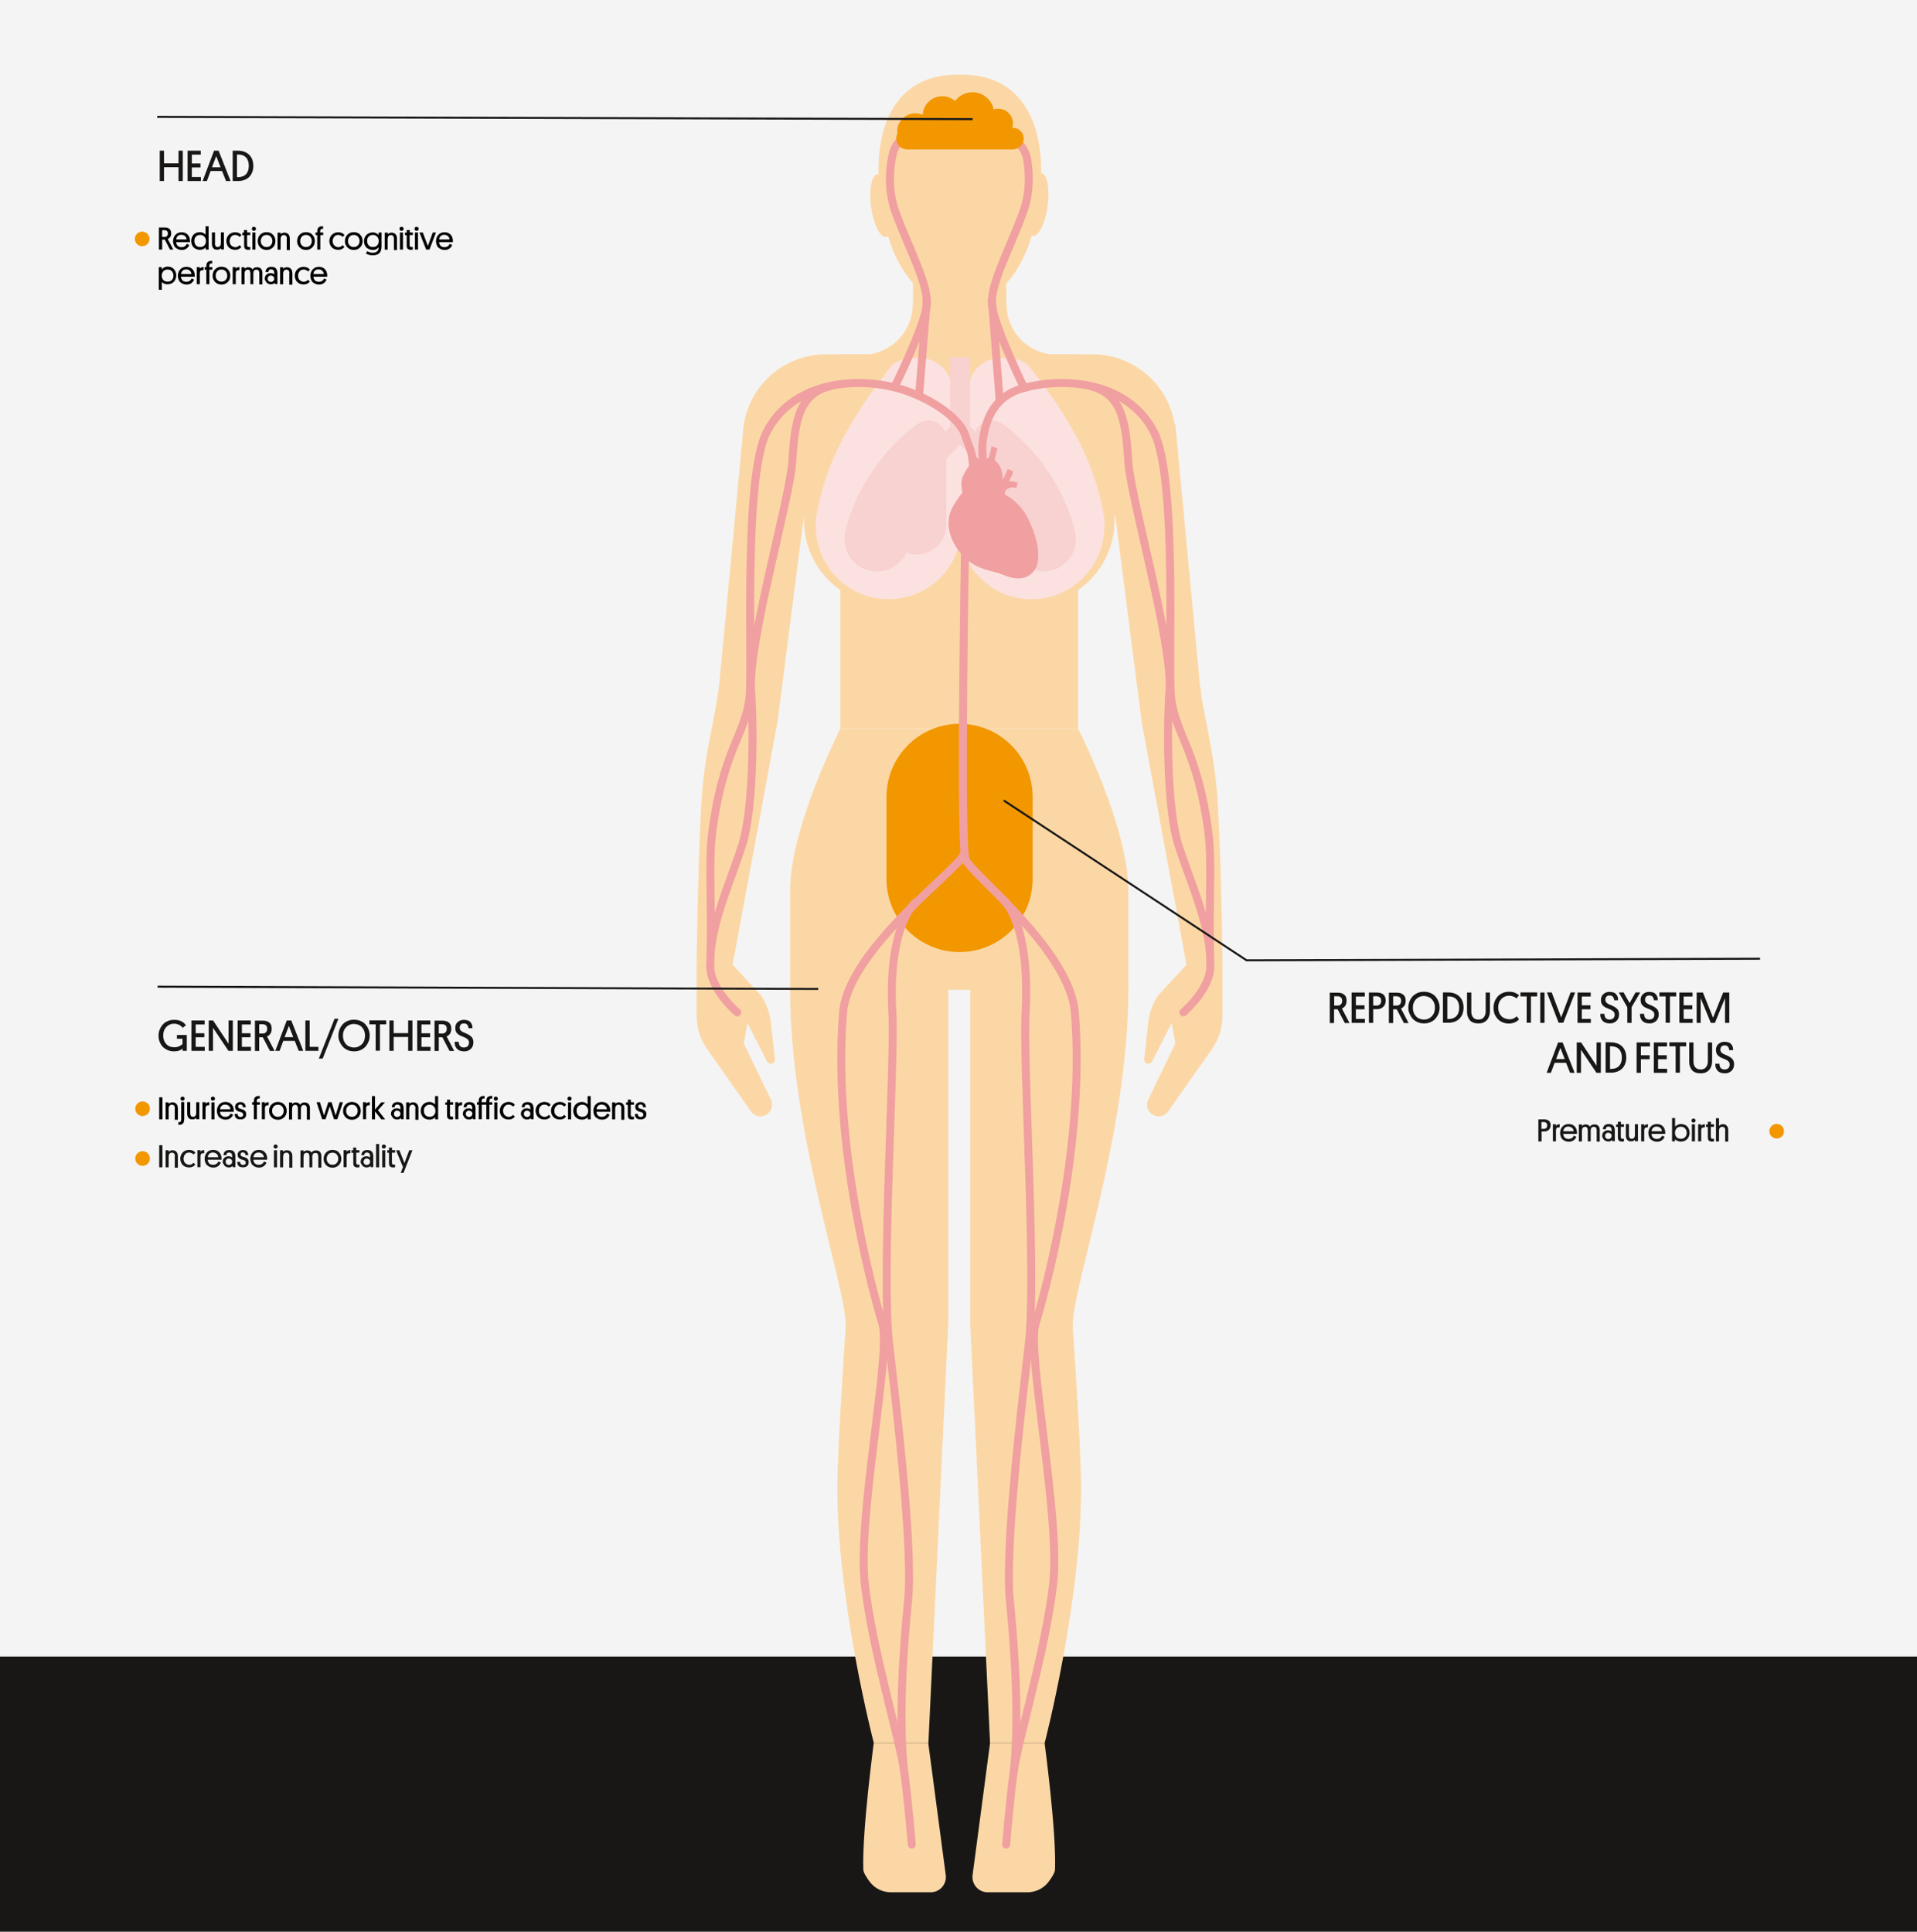 <?xml version="1.0" encoding="utf-8"?>
<!-- Generator: Adobe Illustrator 19.0.0, SVG Export Plug-In . SVG Version: 6.00 Build 0)  -->
<svg version="1.1" id="Capa_1" xmlns="http://www.w3.org/2000/svg" xmlns:xlink="http://www.w3.org/1999/xlink" x="0px" y="0px"
	 viewBox="570 -225.3 1440 1451.3" style="enable-background:new 570 -225.3 1440 1451.3;" xml:space="preserve">
<style type="text/css">
	.st0{fill:#F4F4F4;}
	.st1{fill:#181716;}
	.st2{fill:#FCD7A6;}
	.st3{fill:#FBE2E0;}
	.st4{fill:#F29700;}
	.st5{fill:#F8D2D0;}
	.st6{fill:none;stroke:#F0A0A0;stroke-width:6.003;stroke-linecap:round;stroke-miterlimit:10;}
	.st7{fill:#F0A0A0;}
	.st8{fill:none;}
	.st9{enable-background:new    ;}
	.st10{fill:none;stroke:#181716;stroke-width:1.5;stroke-miterlimit:10;}
</style>
<g id="bg">
	<rect x="570" y="-226" class="st0" width="1440" height="1452.7"/>
	<rect x="570" y="1019.3" class="st1" width="1440" height="207.3"/>
</g>
<g id="Cos">
	<g>
		<g>
			<path class="st2" d="M1291.9-169.2c-0.4,0-0.7,0-1,0s-0.7,0-1,0c-44.9-0.4-62.4,35.1-59.8,80.4c2.5,44.3,19.6,91.2,60.6,92.1l0,0
				c0.1,0,0.2,0,0.3,0s0.2,0,0.3,0l0,0c41-0.9,58.1-47.8,60.6-92.1C1354.3-134,1336.8-169.6,1291.9-169.2z"/>
			<g>
				
					<ellipse transform="matrix(-0.134 0.991 -0.991 -0.134 1458.956 -1418.779)" class="st2" cx="1349.7" cy="-71.6" rx="23.8" ry="8"/>
				
					<ellipse transform="matrix(-0.991 0.134 -0.134 -0.991 2443.733 -306.716)" class="st2" cx="1232.1" cy="-71.4" rx="8" ry="23.8"/>
			</g>
			<rect x="1255.8" y="-28.9" class="st2" width="70.1" height="73.1"/>
			<g>
				<path class="st2" d="M1303.7,77.2l-48.1-73.8l0,0c0,20.9-16.9,37.8-37.8,37.8l0,0L1303.7,77.2z"/>
				<path class="st2" d="M1278,77.2l48.1-73.8l0,0c0,20.9,16.9,37.8,37.8,37.8l0,0L1278,77.2z"/>
			</g>
		</g>
		<g>
			<rect x="1201.2" y="40.9" class="st2" width="178.7" height="281.4"/>
			<path class="st2" d="M1173.8,79.4h233.4v86.2c0,35.4-28.7,64-64,64h-105.3c-35.4,0-64-28.7-64-64L1173.8,79.4L1173.8,79.4z"/>
			<path class="st2" d="M1128,162.6h325.1v-59.3c0-34.5-28-62.4-62.4-62.4h-200.3c-34.5,0-62.4,28-62.4,62.4V162.6z"/>
			<path class="st2" d="M1379.9,322.3h-89.4v196.1h127.1c0,0,0-24.5,0-74.5C1417.6,395.9,1379.9,322.3,1379.9,322.3z"/>
			<path class="st2" d="M1201.2,322.3h89.4v196.1h-127.1c0,0,0-24.5,0-74.5C1163.5,395.9,1201.2,322.3,1201.2,322.3z"/>
			<g>
				<path class="st2" d="M1375.9,769.4c0,19.3-77.1,0-77.1,0v-251c0,0,118.8-29.7,118.8,0C1417.6,625.2,1375.9,740.3,1375.9,769.4z"
					/>
				<path class="st2" d="M1354.7,1084.3h-41l-14.9-314.8h76.9c0,0,6.4,92.3,6.4,123.2C1382.1,979.3,1354.7,1084.3,1354.7,1084.3z"/>
				<path class="st2" d="M1362.5,1179.3c-0.1,2.3-2.4,6-4.9,9.3c-3.8,5-9.7,7.8-15.9,7.8H1312c-7,0-12.4-6.1-11.4-13.1l13.1-99h41
					C1354.6,1084.3,1363.6,1150,1362.5,1179.3z"/>
			</g>
			<g>
				<path class="st2" d="M1205.2,769.4c0,19.3,77.1,0,77.1,0v-251c0,0-118.8-29.7-118.8,0C1163.5,625.2,1205.2,740.3,1205.2,769.4z"
					/>
				<path class="st2" d="M1226.4,1084.3h41l14.9-314.8h-76.9c0,0-6.4,92.3-6.4,123.2C1199,979.3,1226.4,1084.3,1226.4,1084.3z"/>
				<path class="st2" d="M1218.5,1179.3c0.1,2.3,2.4,6,4.9,9.3c3.8,5,9.7,7.8,15.9,7.8h29.7c7,0,12.4-6.1,11.4-13.1l-13.1-99h-41
					C1226.4,1084.3,1217.5,1150,1218.5,1179.3z"/>
			</g>
			<polygon class="st2" points="1473.5,311.9 1427.6,317.2 1399.8,99.9 1452.9,93.7 			"/>
			<path class="st2" d="M1488.3,496.6l-27,3.1l-33.7-182.5c0,0,42.4-39.8,43.8-27.7c2.5,21.5,8.9,43.4,12.1,73.1
				C1487.1,395.9,1488.3,496.6,1488.3,496.6z"/>
			<path class="st2" d="M1488.3,496.6V538c0,8.9-2.7,17.6-7.9,24.9l-32.9,46.8c-2.7,3.9-8,4.9-11.9,2.3l0,0c-3.7-2.4-5-7.1-3.1-11.1
				l20.4-42.3l-2.8-15.3l-14.6,28.8c-0.7,1.3-2.2,2-3.7,1.6l0,0c-1.5-0.4-2.5-1.9-2.3-3.4l3.1-27.7c0.8-7.2,3.3-14.1,7.4-20.1
				l21.2-22.9L1488.3,496.6z"/>
			<g>
				<polygon class="st2" points="1108.1,311.9 1154,317.2 1181.9,99.9 1128.7,93.7 				"/>
				<path class="st2" d="M1093.3,496.6l27,3.1l33.7-182.5c0,0-42.4-39.8-43.8-27.7c-2.5,21.5-8.9,43.4-12.1,73.1
					C1094.6,395.9,1093.3,496.6,1093.3,496.6z"/>
				<path class="st2" d="M1093.3,496.6V538c0,8.9,2.7,17.6,7.9,24.9l32.9,46.8c2.7,3.9,8,4.9,11.9,2.3l0,0c3.7-2.4,5-7.1,3.1-11.1
					l-20.4-42.3l2.8-15.3l14.6,28.8c0.7,1.3,2.2,2,3.7,1.6l0,0c1.5-0.4,2.5-1.9,2.3-3.4l-3.1-27.7c-0.8-7.2-3.3-14.1-7.4-20.1
					l-21.2-22.9L1093.3,496.6z"/>
			</g>
		</g>
	</g>
	<g>
		<g>
			<path class="st3" d="M1308.4,47.6L1308.4,47.6c3.9-2.5,8.4-3.9,13.1-3.9h6.3c7.9,0.5,12.9,3.1,16,7.1
				c21.4,27.7,48.6,65,55.8,114.3c1.7,11.9-15.2,35.7-19.8,39.1c-55.8,41.5-87.2-27.9-87.2-27.9l5-109.7
				C1297.9,58.8,1301.9,51.8,1308.4,47.6z"/>
			<circle class="st3" cx="1344.9" cy="170.3" r="54.6"/>
		</g>
		<g>
			<path class="st3" d="M1274.1,47.6L1274.1,47.6c-3.9-2.5-8.4-3.9-13.1-3.9h-6.3c-7.9,0.5-12.9,3.1-16,7.1
				c-21.4,27.7-48.6,65-55.8,114.3c-1.7,11.9,15.2,35.7,19.8,39.1c55.8,41.5,87.2-27.9,87.2-27.9l17.6-99L1285,66.5
				C1284.6,58.8,1280.6,51.8,1274.1,47.6z"/>
			<circle class="st3" cx="1237.5" cy="170.3" r="54.6"/>
		</g>
	</g>
	<path class="st4" d="M1290.8,490L1290.8,490c-30.3,0-54.9-24.6-54.9-54.9v-61.7c0-30.3,24.6-54.9,54.9-54.9l0,0
		c30.3,0,54.9,24.6,54.9,54.9v61.7C1345.7,465.4,1321.1,490,1290.8,490z"/>
	<g>
		<g>
			<g>
				<circle class="st5" cx="1258.5" cy="168.9" r="22.4"/>
				<circle class="st5" cx="1228.7" cy="179.7" r="24.4"/>
				<circle class="st5" cx="1267.4" cy="104.1" r="13.5"/>
				<rect x="1251" y="104.1" class="st5" width="29.9" height="61"/>
				<path class="st5" d="M1205.1,173.1c13.2-52.4,53.6-79.5,53.6-79.5l5.4,70.4C1264.2,164,1201.5,187.6,1205.1,173.1z"/>
			</g>
			<g>
				<circle class="st5" cx="1324" cy="168.9" r="22.4"/>
				<circle class="st5" cx="1353.8" cy="179.7" r="24.4"/>
				<circle class="st5" cx="1315.1" cy="104.1" r="13.5"/>
				<rect x="1301.5" y="104" class="st5" width="29.9" height="61"/>
				<path class="st5" d="M1377.3,173.1c-13.2-52.4-53.6-79.5-53.6-79.5l-5.4,70.4C1318.2,164,1381,187.6,1377.3,173.1z"/>
			</g>
		</g>
		<rect x="1283.8" y="43.2" class="st5" width="14.9" height="56.1"/>
		<g>
			
				<rect x="1301.5" y="87.7" transform="matrix(0.707 -0.707 0.707 0.707 301.532 959.433)" class="st5" width="14.9" height="56.1"/>
			
				<rect x="1266.2" y="87.7" transform="matrix(-0.707 -0.707 0.707 -0.707 2092.388 1098.153)" class="st5" width="14.9" height="56.1"/>
		</g>
	</g>
	<g>
		<path class="st6" d="M1458.9,535.3c0,0,20.9-17.7,20.3-35.7c-1.6-43.9,1.6-76-1.6-100.3c-8-60.9-24.9-73-27.9-100.5
			c-2.6-23.1,5-164.8-13-199.7c-19.1-36.9-65.2-41.5-97.4-33c-22.8,6-28.3,24.1-30.4,35.6c-1.6,8.8-1.8,16.5,2.7,35.8"/>
		<path class="st6" d="M1390.1,65.1c23.7,6.2,25.7,29.3,27.5,56.9s33.3,135.3,30.9,171.2c-2.4,35.9-1.1,91.7,6.5,115.8
			s21.6,54.8,23.8,80.9"/>
		<path class="st6" d="M1123.8,535.3c0,0-20.9-17.7-20.3-35.7c1.6-43.9-1.6-76,1.6-100.3c8-60.9,24.9-73,27.9-100.5
			c2.6-23.1-5-164.8,13-199.7c19.1-36.9,65.2-41.5,97.4-33c22.8,6,47.4,21.8,51.6,35.6c2.6,8.6,8.6,16.5,4.2,35.8"/>
		<path class="st6" d="M1192.6,65.1c-23.7,6.2-25.7,29.3-27.5,56.9s-33.3,135.3-30.9,171.2c2.4,35.9,1.1,91.7-6.5,115.8
			c-7.6,24.1-21.6,54.8-23.8,80.9"/>
		<path class="st6" d="M1339.3,66.2c0,0-23.1-47.7-24.2-62.9s13.1-41.3,23.2-68.4c5.7-15.3,5-30.2,3.3-40.3
			c-1.3-7.6-6.4-14-13.5-16.9l-4.6-1.9"/>
		<line class="st6" x1="1315.1" y1="-0.1" x2="1320.9" y2="75.5"/>
		<path class="st6" d="M1242,65.4c0,0,23.1-46.8,24.2-62c1.1-15.2-13.1-41.3-23.2-68.4c-6.5-17.4-4.7-34.3-2.5-44.1
			c1.2-5.4,4.3-10.1,8.7-13.3l4.8-3.5"/>
		<line class="st6" x1="1266.2" y1="-0.1" x2="1260.4" y2="72.1"/>
		<path class="st6" d="M1294.9,185.8c0,0-3.9,223.5,0.4,234.6c4.3,11.1,78.3,67.9,82.1,115c8.8,108-27.9,228.6-29.6,234.1
			c-6.6,21.4,19,145.2,13.3,195.2c-5.7,50-26.4,117.2-29.7,141.5c-3.2,24.3-5.6,54.3-5.6,54.3"/>
		<path class="st6" d="M1324,451c13,13.8,18.6,46.7,16.4,84.3s8.4,197.7,2.4,249.2s-18.1,154.4-14.2,193
			c3.9,38.6,7.1,90.2,2.9,128.7"/>
		<path class="st6" d="M1293.8,417c-4.3,11.1-86.7,71.3-90.5,118.4c-8.8,108,27.9,228.6,29.6,234.1c6.6,21.4-19,145.2-13.3,195.2
			s26.4,117.2,29.7,141.5c3.2,24.3,5.6,54.3,5.6,54.3"/>
		<path class="st6" d="M1257.2,453.1c-13,13.8-19,44.6-16.9,82.2c2.1,37.6-8.4,197.7-2.4,249.2s18.1,154.4,14.2,193
			c-3.9,38.6-7.1,90.2-2.9,128.7"/>
	</g>
	<path class="st7" d="M1296.4,114.5c0,0,4.3,6.4,3.8,7.8c-0.4,1.4-3.7,2.6-7.2,11c-2.3,5.8,0.9,11.3-0.6,12.4
		c-1.6,1.1-5.7,7.9-6.9,10.2c-8.9,16.7,4,34.6,13.3,41.2c9.3,6.5,18.4,6.7,24.3,9.3c8.2,3.5,19,5.8,25.3-5.3c0,0,4.1-8.5-1-24.1
		c-2.9-8.9-6.4-15.4-8.1-17.8c-5.5-7.7-11.2-11.2-13.8-12.6c-1.4-0.7-0.8-3.8,2-5c2.8-1.3,6-0.3,6-0.3l1-4c0,0-3.9-1.3-5.8-0.9
		c-1.9,0.3,2.1-4.2,2.3-7.3c0,0-2.7-2.3-4.4-1.7c0,0-1,3.7-3.5,7.7c0,0,1-9.6-5.9-14.6c0,0,1.6-8.1,2.1-8.8c0,0-3.2-1.7-4.5-1.4
		c0,0-1.9,8.1-2.2,8.3c-0.3,0.2-0.9,1.2-1.5,0.2c-0.6-1-0.8-9.6-0.8-9.6l-4.4,0.5c0,0,1.9,9.3,0.7,9.8c-0.4,0.2-0.8,0.8-1.6,0.1
		c-2.1-1.8-4.3-6.9-4.3-7.3C1300.5,111.8,1296.4,114.5,1296.4,114.5z"/>
	<g>
		<circle class="st4" cx="1257.6" cy="-126.6" r="13.6"/>
		<circle class="st4" cx="1277.8" cy="-138.3" r="14.7"/>
		<circle class="st4" cx="1300.5" cy="-139.7" r="16.3"/>
		<circle class="st4" cx="1251.3" cy="-121.2" r="8.1"/>
		<circle class="st4" cx="1330.9" cy="-121.2" r="8.1"/>
		<circle class="st4" cx="1319.9" cy="-132.6" r="11"/>
		<rect x="1251.3" y="-126.6" class="st4" width="79.6" height="13.6"/>
		<rect x="1276.8" y="-135.7" class="st4" width="14.3" height="17.6"/>
	</g>
	<g>
		<g>
			<rect x="1531.1" y="614.7" class="st8" width="360.9" height="195.4"/>
			<g class="st9">
				<path class="st1" d="M1734.8,620.1c0,0.7-0.1,1.4-0.4,2c-0.2,0.6-0.6,1.1-1,1.5s-0.9,0.7-1.5,0.9c-0.6,0.2-1.3,0.3-2,0.3h-1.9
					v7.5h-2.4v-16.6h4.3c1.6,0,2.8,0.4,3.6,1.1C1734.3,617.5,1734.8,618.6,1734.8,620.1z M1727.9,617.7v5.1h1.8
					c0.8,0,1.5-0.2,1.9-0.7c0.4-0.5,0.6-1.1,0.6-1.9c0-0.8-0.2-1.4-0.6-1.8c-0.4-0.4-1.1-0.7-1.9-0.7H1727.9z"/>
				<path class="st1" d="M1741.6,621.7h-0.6c-0.8,0-1.4,0.2-1.7,0.6c-0.4,0.4-0.5,1-0.5,1.8v8.1h-2.3v-12.8h2.3v1.2
					c0.2-0.4,0.6-0.7,1-0.9s1.1-0.4,1.8-0.3V621.7z"/>
				<path class="st1" d="M1744.2,626.5c0.1,1.2,0.5,2.2,1.2,2.9c0.7,0.7,1.7,1,2.9,1c1,0,1.8-0.2,2.5-0.7s1.1-1.1,1.5-1.8l1.8,0.9
					c-0.2,0.5-0.5,1-0.8,1.4c-0.3,0.4-0.8,0.8-1.2,1.2c-0.5,0.3-1,0.6-1.6,0.8s-1.3,0.3-2.1,0.3c-1,0-1.8-0.2-2.6-0.5
					c-0.8-0.3-1.5-0.8-2.1-1.3s-1-1.3-1.3-2.1c-0.3-0.8-0.5-1.7-0.5-2.7c0-1,0.2-1.9,0.5-2.7s0.7-1.5,1.3-2.1c0.6-0.6,1.2-1.1,2-1.4
					c0.8-0.3,1.6-0.5,2.5-0.5c0.9,0,1.8,0.1,2.6,0.4c0.8,0.3,1.4,0.7,2,1.3c0.5,0.5,1,1.2,1.3,2c0.3,0.8,0.5,1.6,0.5,2.6
					c0,0.1,0,0.3,0,0.5c0,0.2,0,0.4,0,0.6H1744.2z M1748.1,621.1c-1.1,0-1.9,0.3-2.6,0.9c-0.7,0.6-1.1,1.5-1.2,2.6h7.8
					c-0.1-1.1-0.5-1.9-1.2-2.5C1750.1,621.5,1749.2,621.1,1748.1,621.1z"/>
				<path class="st1" d="M1765,632.2h-2.3V624c0-0.8-0.2-1.5-0.5-2s-0.9-0.7-1.6-0.7c-0.8,0-1.3,0.3-1.7,0.8
					c-0.4,0.5-0.6,1.2-0.6,2.1v8.1h-2.3v-12.8h2.3v1.2c0.1-0.1,0.2-0.3,0.4-0.4c0.2-0.2,0.4-0.3,0.6-0.4c0.2-0.1,0.5-0.2,0.8-0.3
					s0.7-0.1,1.1-0.1c0.8,0,1.5,0.2,2,0.5c0.5,0.3,0.9,0.7,1.1,1.2c0.3-0.5,0.7-0.9,1.2-1.2c0.5-0.3,1.2-0.5,2.1-0.5
					c0.7,0,1.4,0.1,1.9,0.3c0.5,0.2,1,0.6,1.3,1s0.6,0.9,0.7,1.4c0.2,0.5,0.2,1.1,0.2,1.7v8.5h-2.3V624c0-0.8-0.2-1.5-0.5-2
					c-0.4-0.5-0.9-0.7-1.7-0.7c-0.7,0-1.3,0.2-1.7,0.7s-0.6,1.1-0.6,1.9V632.2z"/>
				<path class="st1" d="M1773.5,628.1c0-0.6,0.1-1.2,0.3-1.7c0.2-0.5,0.5-1,0.9-1.3c0.4-0.4,0.8-0.7,1.4-0.9
					c0.5-0.2,1.1-0.3,1.8-0.3c0.7,0,1.2,0.1,1.7,0.3c0.4,0.2,0.8,0.4,1,0.6v-1.1c0-0.8-0.2-1.5-0.6-1.9c-0.4-0.4-0.9-0.7-1.7-0.7
					c-0.8,0-1.3,0.2-1.6,0.6c-0.3,0.4-0.5,0.9-0.5,1.4h-2.1c0-0.6,0.1-1.1,0.3-1.6c0.2-0.5,0.5-0.9,0.8-1.2s0.8-0.6,1.3-0.8
					c0.5-0.2,1.2-0.3,1.9-0.3c0.8,0,1.5,0.1,2.1,0.3c0.6,0.2,1,0.5,1.4,0.9c0.4,0.4,0.6,0.9,0.8,1.5s0.3,1.2,0.3,1.9v8.3h-2v-1
					c-0.3,0.4-0.7,0.6-1.2,0.9c-0.5,0.2-1.1,0.3-1.7,0.3c-0.6,0-1.2-0.1-1.7-0.3c-0.5-0.2-1-0.5-1.4-0.9c-0.4-0.4-0.7-0.8-0.9-1.4
					C1773.6,629.4,1773.5,628.8,1773.5,628.1z M1775.7,628.1c0,0.7,0.2,1.3,0.7,1.7c0.4,0.5,1,0.7,1.7,0.7c0.7,0,1.3-0.2,1.8-0.7
					c0.5-0.5,0.7-1,0.7-1.7c0-0.7-0.2-1.3-0.7-1.7s-1.1-0.7-1.8-0.7s-1.3,0.2-1.7,0.7C1775.9,626.9,1775.7,627.4,1775.7,628.1z"/>
				<path class="st1" d="M1787.5,619.4h2.4v1.9h-2.4v7.3c0,0.6,0.1,1,0.3,1.3c0.2,0.3,0.6,0.4,1.2,0.4h0.9v1.9c-0.1,0-0.3,0-0.5,0.1
					s-0.6,0.1-0.9,0.1c-1.2,0-2-0.3-2.5-0.8c-0.5-0.6-0.7-1.4-0.7-2.4v-7.8h-1.3v-1.9h1.3v-2h2.3V619.4z"/>
				<path class="st1" d="M1793.6,627.6c0,0.9,0.2,1.5,0.5,2c0.4,0.5,0.9,0.7,1.7,0.7c0.8,0,1.3-0.3,1.7-0.8c0.4-0.5,0.6-1.2,0.6-2
					v-8.2h2.3v12.8h-2.3v-1.2c-0.2,0.3-0.5,0.6-1,0.9c-0.5,0.3-1.1,0.4-1.9,0.4c-0.7,0-1.3-0.1-1.8-0.3s-0.9-0.6-1.2-1
					s-0.6-0.9-0.7-1.4c-0.1-0.5-0.2-1.1-0.2-1.8v-8.5h2.3V627.6z"/>
				<path class="st1" d="M1807.9,621.7h-0.6c-0.8,0-1.4,0.2-1.7,0.6c-0.4,0.4-0.5,1-0.5,1.8v8.1h-2.3v-12.8h2.3v1.2
					c0.2-0.4,0.6-0.7,1-0.9c0.4-0.2,1.1-0.4,1.8-0.3V621.7z"/>
				<path class="st1" d="M1810.5,626.5c0.1,1.2,0.5,2.2,1.2,2.9c0.7,0.7,1.7,1,2.9,1c1,0,1.8-0.2,2.5-0.7s1.1-1.1,1.5-1.8l1.8,0.9
					c-0.2,0.5-0.5,1-0.8,1.4c-0.3,0.4-0.8,0.8-1.2,1.2c-0.5,0.3-1,0.6-1.6,0.8s-1.3,0.3-2.1,0.3c-1,0-1.8-0.2-2.6-0.5
					c-0.8-0.3-1.5-0.8-2.1-1.3s-1-1.3-1.3-2.1c-0.3-0.8-0.5-1.7-0.5-2.7c0-1,0.2-1.9,0.5-2.7s0.7-1.5,1.3-2.1c0.6-0.6,1.2-1.1,2-1.4
					c0.8-0.3,1.6-0.5,2.5-0.5c0.9,0,1.8,0.1,2.6,0.4c0.8,0.3,1.4,0.7,2,1.3c0.5,0.5,1,1.2,1.3,2c0.3,0.8,0.5,1.6,0.5,2.6
					c0,0.1,0,0.3,0,0.5c0,0.2,0,0.4,0,0.6H1810.5z M1814.4,621.1c-1.1,0-1.9,0.3-2.6,0.9c-0.7,0.6-1.1,1.5-1.2,2.6h7.8
					c-0.1-1.1-0.5-1.9-1.2-2.5C1816.4,621.5,1815.5,621.1,1814.4,621.1z"/>
				<path class="st1" d="M1828.2,632.2h-2.2v-17.5h2.3v6.5c0.2-0.2,0.4-0.5,0.7-0.7c0.3-0.2,0.6-0.5,1-0.6c0.4-0.2,0.8-0.3,1.3-0.5
					s1-0.2,1.5-0.2c1,0,1.8,0.2,2.6,0.5c0.8,0.3,1.5,0.8,2,1.3c0.6,0.6,1,1.3,1.3,2.1c0.3,0.8,0.5,1.7,0.5,2.7
					c0,0.9-0.2,1.8-0.5,2.6c-0.3,0.8-0.8,1.5-1.3,2.1c-0.6,0.6-1.3,1.1-2.1,1.4c-0.8,0.3-1.7,0.5-2.7,0.5c-0.6,0-1.1-0.1-1.5-0.2
					c-0.5-0.1-0.9-0.3-1.3-0.5s-0.7-0.4-1-0.6c-0.3-0.2-0.5-0.4-0.6-0.6V632.2z M1828.2,625.8c0,0.7,0.1,1.3,0.3,1.8
					c0.2,0.6,0.5,1,0.9,1.5s0.8,0.7,1.4,0.9c0.5,0.2,1.1,0.3,1.8,0.3s1.2-0.1,1.8-0.3c0.5-0.2,1-0.5,1.4-0.9s0.7-0.9,0.9-1.5
					c0.2-0.6,0.3-1.2,0.3-1.8c0-0.7-0.1-1.3-0.3-1.8c-0.2-0.6-0.5-1-0.9-1.5c-0.4-0.4-0.8-0.7-1.4-1c-0.5-0.2-1.1-0.3-1.8-0.3
					c-0.7,0-1.2,0.1-1.8,0.3c-0.5,0.2-1,0.6-1.4,1s-0.7,0.9-0.9,1.5C1828.3,624.5,1828.2,625.2,1828.2,625.8z"/>
				<path class="st1" d="M1842.1,618.1c-0.4,0-0.8-0.1-1.1-0.4c-0.3-0.3-0.4-0.7-0.4-1.1c0-0.4,0.1-0.8,0.4-1.1
					c0.3-0.3,0.7-0.4,1.1-0.4s0.8,0.1,1.1,0.4c0.3,0.3,0.5,0.6,0.5,1.1c0,0.4-0.2,0.8-0.5,1.1C1842.9,618,1842.5,618.1,1842.1,618.1
					z M1843.2,632.2h-2.3v-12.8h2.3V632.2z"/>
				<path class="st1" d="M1850.7,621.7h-0.6c-0.8,0-1.4,0.2-1.7,0.6c-0.4,0.4-0.5,1-0.5,1.8v8.1h-2.3v-12.8h2.3v1.2
					c0.2-0.4,0.6-0.7,1-0.9c0.4-0.2,1.1-0.4,1.8-0.3V621.7z"/>
				<path class="st1" d="M1855.1,619.4h2.4v1.9h-2.4v7.3c0,0.6,0.1,1,0.3,1.3c0.2,0.3,0.6,0.4,1.2,0.4h0.9v1.9c-0.1,0-0.3,0-0.5,0.1
					s-0.6,0.1-0.9,0.1c-1.2,0-2-0.3-2.5-0.8c-0.5-0.6-0.7-1.4-0.7-2.4v-7.8h-1.3v-1.9h1.3v-2h2.3V619.4z"/>
				<path class="st1" d="M1866,624c0-0.9-0.2-1.5-0.6-2c-0.4-0.5-0.9-0.7-1.7-0.7c-0.8,0-1.4,0.3-1.8,0.8c-0.4,0.5-0.6,1.2-0.6,2
					v8.2h-2.3v-17.5h2.3v5.9c0.2-0.3,0.5-0.6,1-0.9c0.5-0.3,1.1-0.5,1.9-0.5c0.7,0,1.4,0.1,1.9,0.4s0.9,0.6,1.2,1s0.6,0.9,0.7,1.4
					c0.1,0.5,0.2,1.1,0.2,1.8v8.5h-2.3V624z"/>
			</g>
		</g>
		<g>
			<rect x="1525.3" y="519.1" class="st8" width="366.7" height="123.5"/>
			<g class="st9">
				<path class="st1" d="M1581.5,526.6c0,1.4-0.3,2.6-0.9,3.6c-0.6,1-1.5,1.7-2.6,2.2l5.7,10.9h-3.5l-5.4-10.3h-2.7v10.3h-3.2v-22.8
					h5.9c2.1,0,3.8,0.5,5,1.6C1581,522.9,1581.5,524.5,1581.5,526.6z M1572.2,523.2v7h2.5c1.2,0,2-0.3,2.6-1
					c0.6-0.6,0.9-1.5,0.9-2.6c0-1.1-0.3-1.9-0.9-2.5c-0.6-0.6-1.5-0.9-2.6-0.9H1572.2z"/>
				<path class="st1" d="M1585.3,543.2v-22.8h9.9v3h-6.7v6.6h6.5v3h-6.5v7.2h6.8v3H1585.3z"/>
				<path class="st1" d="M1610.9,526.5c0,1-0.2,1.9-0.5,2.7s-0.8,1.5-1.4,2c-0.6,0.5-1.3,1-2.1,1.3c-0.8,0.3-1.7,0.4-2.7,0.4h-2.7
					v10.3h-3.2v-22.8h5.9c2.1,0,3.8,0.5,5,1.5C1610.3,522.9,1610.9,524.5,1610.9,526.5z M1601.5,523.2v7h2.5c1.2,0,2-0.3,2.6-1
					c0.6-0.6,0.9-1.5,0.9-2.6c0-1.1-0.3-1.9-0.9-2.5c-0.6-0.6-1.5-0.9-2.6-0.9H1601.5z"/>
				<path class="st1" d="M1625.9,526.6c0,1.4-0.3,2.6-0.9,3.6c-0.6,1-1.5,1.7-2.6,2.2l5.7,10.9h-3.5l-5.4-10.3h-2.7v10.3h-3.2v-22.8
					h5.9c2.1,0,3.8,0.5,5,1.6C1625.3,522.9,1625.9,524.5,1625.9,526.6z M1616.5,523.2v7h2.5c1.2,0,2-0.3,2.6-1
					c0.6-0.6,0.9-1.5,0.9-2.6c0-1.1-0.3-1.9-0.9-2.5c-0.6-0.6-1.5-0.9-2.6-0.9H1616.5z"/>
				<path class="st1" d="M1627.9,531.8c0-1.7,0.3-3.3,0.9-4.8c0.6-1.5,1.4-2.7,2.4-3.8s2.3-1.9,3.7-2.5c1.4-0.6,3-0.9,4.7-0.9
					c1.7,0,3.3,0.3,4.8,0.9s2.7,1.4,3.7,2.5c1,1.1,1.8,2.3,2.4,3.8s0.9,3,0.9,4.7s-0.3,3.3-0.9,4.7s-1.4,2.7-2.4,3.8
					c-1,1.1-2.3,1.9-3.7,2.5c-1.4,0.6-3,0.9-4.7,0.9c-1.7,0-3.3-0.3-4.7-0.9c-1.4-0.6-2.7-1.4-3.7-2.5c-1-1.1-1.8-2.3-2.4-3.8
					C1628.2,535.1,1627.9,533.5,1627.9,531.8z M1631.3,531.8c0,1.3,0.2,2.5,0.6,3.6c0.4,1.1,1,2,1.7,2.8c0.7,0.8,1.6,1.4,2.6,1.8
					c1,0.4,2.1,0.7,3.4,0.7c1.3,0,2.4-0.2,3.4-0.7c1-0.4,1.9-1.1,2.6-1.8c0.7-0.8,1.3-1.7,1.7-2.8c0.4-1.1,0.6-2.3,0.6-3.6
					c0-1.3-0.2-2.5-0.6-3.5c-0.4-1.1-1-2-1.7-2.8c-0.7-0.8-1.6-1.4-2.6-1.8c-1-0.4-2.2-0.7-3.4-0.7c-1.3,0-2.4,0.2-3.4,0.7
					c-1,0.4-1.9,1.1-2.6,1.8c-0.7,0.8-1.3,1.7-1.7,2.8C1631.5,529.3,1631.3,530.5,1631.3,531.8z"/>
				<path class="st1" d="M1657.7,520.3c1.8,0,3.5,0.3,4.9,0.8s2.7,1.3,3.7,2.3c1,1,1.8,2.2,2.3,3.6s0.8,3,0.8,4.7
					c0,1.7-0.3,3.3-0.8,4.7s-1.3,2.6-2.3,3.6c-1,1-2.2,1.8-3.7,2.3c-1.5,0.6-3.1,0.8-4.9,0.8h-3.8v-22.8H1657.7z M1657.2,540.3h0.7
					c2.6,0,4.6-0.7,6.1-2.2c1.4-1.5,2.1-3.6,2.1-6.3c0-2.7-0.7-4.8-2.1-6.3c-1.4-1.5-3.4-2.2-6.1-2.2h-0.7V540.3z"/>
				<path class="st1" d="M1680.6,543.6c-1.5,0-2.8-0.2-3.8-0.6c-1.1-0.4-2-1-2.7-1.8c-0.7-0.8-1.2-1.7-1.6-2.9
					c-0.4-1.1-0.5-2.3-0.5-3.7v-14.2h3.2v14.2c0,1.8,0.4,3.3,1.3,4.4s2.2,1.7,4.1,1.7c1.8,0,3.1-0.6,4-1.7c0.9-1.1,1.4-2.6,1.4-4.4
					v-14.2h3.2v14.2c0,1.3-0.2,2.5-0.6,3.6c-0.4,1.1-0.9,2.1-1.7,2.9c-0.7,0.8-1.6,1.4-2.7,1.9
					C1683.2,543.4,1682,543.6,1680.6,543.6z"/>
				<path class="st1" d="M1711.1,540.6c-0.4,0.4-0.8,0.7-1.3,1.1c-0.5,0.4-1.1,0.7-1.7,1c-0.6,0.3-1.3,0.5-2.1,0.7
					c-0.8,0.2-1.6,0.3-2.4,0.3c-1.8,0-3.4-0.3-4.8-0.9c-1.5-0.6-2.7-1.4-3.7-2.5s-1.8-2.3-2.4-3.7c-0.6-1.5-0.8-3-0.8-4.8
					c0-1.7,0.3-3.3,0.9-4.8s1.4-2.7,2.4-3.8s2.3-1.9,3.7-2.5c1.4-0.6,3-0.9,4.8-0.9c1.5,0,2.9,0.2,4.1,0.7s2.3,1.1,3.3,1.9l-1.9,2.4
					c-0.7-0.6-1.5-1.1-2.4-1.4c-0.9-0.4-1.9-0.6-3.1-0.6c-1.3,0-2.4,0.2-3.4,0.7c-1,0.4-1.9,1.1-2.6,1.8c-0.7,0.8-1.3,1.7-1.7,2.8
					c-0.4,1.1-0.6,2.3-0.6,3.5c0,1.3,0.2,2.5,0.6,3.6c0.4,1.1,1,2,1.7,2.8s1.6,1.4,2.7,1.8s2.2,0.7,3.4,0.7c1.3,0,2.4-0.2,3.3-0.7
					c0.9-0.5,1.7-1,2.3-1.5L1711.1,540.6z"/>
				<path class="st1" d="M1720,523.3v19.8h-3.2v-19.8h-4.7v-3h12.6v3H1720z"/>
				<path class="st1" d="M1730.2,543.2h-3.2v-22.8h3.2V543.2z"/>
				<path class="st1" d="M1732,520.3h3.6l7.1,18.8l7.1-18.8h3.4l-8.9,22.8h-3.5L1732,520.3z"/>
				<path class="st1" d="M1755,543.2v-22.8h9.9v3h-6.7v6.6h6.5v3h-6.5v7.2h6.8v3H1755z"/>
				<path class="st1" d="M1775.9,525.8c0,0.8,0.2,1.4,0.6,1.9s0.9,0.9,1.6,1.3c0.7,0.3,1.4,0.6,2.1,0.9c0.7,0.3,1.4,0.6,2.1,1
					c1.2,0.6,2.2,1.4,2.9,2.3c0.7,1,1,2.2,1,3.7c0,1-0.2,1.9-0.5,2.7s-0.8,1.5-1.4,2.1c-0.6,0.6-1.3,1-2.2,1.4s-1.8,0.5-2.9,0.5
					c-1.3,0-2.4-0.2-3.4-0.6c-0.9-0.4-1.6-0.9-2.2-1.6c-0.5-0.7-0.9-1.4-1.2-2.3c-0.2-0.9-0.3-1.8-0.3-2.7h3.1
					c0,0.6,0.1,1.2,0.2,1.7c0.1,0.5,0.4,1,0.7,1.4c0.3,0.4,0.7,0.7,1.2,0.9c0.5,0.2,1.1,0.3,1.8,0.3c1.1,0,2-0.3,2.7-0.9
					c0.7-0.6,1.1-1.5,1.1-2.7c0-0.9-0.2-1.7-0.7-2.2s-1-1-1.8-1.4c-0.7-0.4-1.5-0.7-2.3-1c-0.8-0.3-1.5-0.6-2.3-1
					c-1-0.6-1.8-1.3-2.4-2.2c-0.6-0.9-0.8-2.1-0.8-3.4c0-0.8,0.1-1.6,0.4-2.3c0.3-0.7,0.7-1.4,1.3-1.9c0.6-0.5,1.2-1,2-1.3
					c0.8-0.3,1.7-0.5,2.7-0.5c1.2,0,2.2,0.2,3.1,0.5s1.5,0.8,2,1.4c0.5,0.6,0.9,1.3,1.1,2s0.3,1.6,0.3,2.4h-3c0-1-0.3-1.9-0.9-2.6
					c-0.6-0.7-1.4-1-2.5-1c-1.1,0-1.9,0.3-2.4,0.9C1776.2,524.2,1775.9,524.9,1775.9,525.8z"/>
				<path class="st1" d="M1786,520.3h3.6l4.5,8l4.5-8h3.5l-6.5,11.1v11.8h-3.2v-11.7L1786,520.3z"/>
				<path class="st1" d="M1805.7,525.8c0,0.8,0.2,1.4,0.6,1.9s0.9,0.9,1.6,1.3c0.7,0.3,1.4,0.6,2.1,0.9c0.7,0.3,1.4,0.6,2.1,1
					c1.2,0.6,2.2,1.4,2.9,2.3c0.7,1,1,2.2,1,3.7c0,1-0.2,1.9-0.5,2.7s-0.8,1.5-1.4,2.1c-0.6,0.6-1.3,1-2.2,1.4s-1.8,0.5-2.9,0.5
					c-1.3,0-2.4-0.2-3.4-0.6c-0.9-0.4-1.6-0.9-2.2-1.6c-0.5-0.7-0.9-1.4-1.2-2.3c-0.2-0.9-0.3-1.8-0.3-2.7h3.1
					c0,0.6,0.1,1.2,0.2,1.7c0.1,0.5,0.4,1,0.7,1.4c0.3,0.4,0.7,0.7,1.2,0.9c0.5,0.2,1.1,0.3,1.8,0.3c1.1,0,2-0.3,2.7-0.9
					c0.7-0.6,1.1-1.5,1.1-2.7c0-0.9-0.2-1.7-0.7-2.2s-1-1-1.8-1.4c-0.7-0.4-1.5-0.7-2.3-1c-0.8-0.3-1.5-0.6-2.3-1
					c-1-0.6-1.8-1.3-2.4-2.2c-0.6-0.9-0.8-2.1-0.8-3.4c0-0.8,0.1-1.6,0.4-2.3c0.3-0.7,0.7-1.4,1.3-1.9c0.6-0.5,1.2-1,2-1.3
					c0.8-0.3,1.7-0.5,2.7-0.5c1.2,0,2.2,0.2,3.1,0.5s1.5,0.8,2,1.4c0.5,0.6,0.9,1.3,1.1,2s0.3,1.6,0.3,2.4h-3c0-1-0.3-1.9-0.9-2.6
					c-0.6-0.7-1.4-1-2.5-1c-1.1,0-1.9,0.3-2.4,0.9C1806,524.2,1805.7,524.9,1805.7,525.8z"/>
				<path class="st1" d="M1824.4,523.3v19.8h-3.2v-19.8h-4.7v-3h12.6v3H1824.4z"/>
				<path class="st1" d="M1831.5,543.2v-22.8h9.9v3h-6.7v6.6h6.5v3h-6.5v7.2h6.8v3H1831.5z"/>
				<path class="st1" d="M1858.2,543.2h-3.1l-7.6-18.6v18.6h-3v-22.8h4.7l7.6,18.9l7.6-18.9h4.6v22.8h-3.2v-18.6L1858.2,543.2z"/>
			</g>
			<g class="st9">
				<path class="st1" d="M1746.4,573.2h-8.6l-2.8,7.5h-3.2l8.6-22.8h3.4l9,22.8h-3.4L1746.4,573.2z M1738.9,570.4h6.5l-3.3-8.4
					L1738.9,570.4z"/>
				<path class="st1" d="M1757.6,563.4v17.3h-3.2v-22.8h3.3l11.6,17.5v-17.5h3.2v22.8h-3.3L1757.6,563.4z"/>
				<path class="st1" d="M1779.9,557.8c1.8,0,3.5,0.3,4.9,0.8s2.7,1.3,3.7,2.3s1.8,2.2,2.3,3.6c0.5,1.4,0.8,3,0.8,4.7
					c0,1.7-0.3,3.3-0.8,4.7c-0.5,1.4-1.3,2.6-2.3,3.6c-1,1-2.2,1.8-3.7,2.3c-1.5,0.6-3.1,0.8-4.9,0.8h-3.8v-22.8H1779.9z
					 M1779.4,577.8h0.7c2.6,0,4.6-0.7,6.1-2.2c1.4-1.5,2.1-3.6,2.1-6.3c0-2.7-0.7-4.8-2.1-6.3c-1.4-1.5-3.4-2.2-6.1-2.2h-0.7V577.8z
					"/>
				<path class="st1" d="M1802.6,570.5v10.2h-3.2v-22.8h10v3h-6.8v6.6h6.6v3H1802.6z"/>
				<path class="st1" d="M1812.3,580.7v-22.8h9.9v3h-6.7v6.6h6.5v3h-6.5v7.2h6.8v3H1812.3z"/>
				<path class="st1" d="M1831.9,560.8v19.8h-3.2v-19.8h-4.7v-3h12.6v3H1831.9z"/>
				<path class="st1" d="M1847.5,581.1c-1.5,0-2.8-0.2-3.8-0.6c-1.1-0.4-2-1-2.7-1.8c-0.7-0.8-1.2-1.7-1.6-2.9s-0.5-2.3-0.5-3.7
					v-14.2h3.2v14.2c0,1.8,0.4,3.3,1.3,4.4c0.9,1.1,2.2,1.7,4.1,1.7c1.8,0,3.1-0.6,4-1.7c0.9-1.1,1.4-2.6,1.4-4.4v-14.2h3.2v14.2
					c0,1.3-0.2,2.5-0.6,3.6c-0.4,1.1-0.9,2.1-1.7,2.9c-0.7,0.8-1.6,1.4-2.7,1.9C1850.1,580.9,1848.9,581.1,1847.5,581.1z"/>
				<path class="st1" d="M1862.3,563.3c0,0.8,0.2,1.4,0.6,1.9s0.9,0.9,1.6,1.3c0.7,0.3,1.4,0.6,2.1,0.9c0.7,0.3,1.4,0.6,2.1,1
					c1.2,0.6,2.2,1.4,2.9,2.3c0.7,1,1,2.2,1,3.7c0,1-0.2,1.9-0.5,2.7c-0.3,0.8-0.8,1.5-1.4,2.1c-0.6,0.6-1.3,1-2.2,1.4
					s-1.8,0.5-2.9,0.5c-1.3,0-2.4-0.2-3.4-0.6c-0.9-0.4-1.6-0.9-2.2-1.6c-0.5-0.7-0.9-1.4-1.2-2.3s-0.3-1.8-0.3-2.7h3.1
					c0,0.6,0.1,1.2,0.2,1.7c0.1,0.5,0.4,1,0.7,1.4c0.3,0.4,0.7,0.7,1.2,0.9c0.5,0.2,1.1,0.3,1.8,0.3c1.1,0,2-0.3,2.7-0.9
					c0.7-0.6,1.1-1.5,1.1-2.7c0-0.9-0.2-1.7-0.7-2.2c-0.4-0.5-1-1-1.8-1.4c-0.7-0.4-1.5-0.7-2.3-1c-0.8-0.3-1.5-0.6-2.3-1
					c-1-0.6-1.8-1.3-2.4-2.2c-0.6-0.9-0.8-2.1-0.8-3.4c0-0.8,0.1-1.6,0.4-2.3c0.3-0.7,0.7-1.4,1.3-1.9s1.2-1,2-1.3
					c0.8-0.3,1.7-0.5,2.7-0.5c1.2,0,2.2,0.2,3.1,0.5s1.5,0.8,2,1.4c0.5,0.6,0.9,1.3,1.1,2c0.2,0.8,0.3,1.6,0.3,2.4h-3
					c0-1-0.3-1.9-0.9-2.6c-0.6-0.7-1.4-1-2.5-1c-1.1,0-1.9,0.3-2.4,0.9C1862.5,561.7,1862.3,562.4,1862.3,563.3z"/>
			</g>
		</g>
		<g>
			<rect x="688.4" y="598.1" class="st8" width="538.6" height="128.5"/>
			<g class="st9">
				<path d="M692,615.7h-2.4v-16.6h2.4V615.7z"/>
				<path d="M701.4,607.4c0-0.9-0.2-1.5-0.6-2c-0.4-0.5-0.9-0.7-1.7-0.7c-0.8,0-1.4,0.3-1.8,0.8c-0.4,0.5-0.6,1.2-0.6,2v8.2h-2.3
					v-12.8h2.3v1.2c0.1-0.1,0.2-0.3,0.4-0.4c0.2-0.2,0.4-0.3,0.6-0.4c0.2-0.1,0.5-0.2,0.8-0.3c0.3-0.1,0.7-0.1,1.1-0.1
					c0.7,0,1.4,0.1,1.9,0.4c0.5,0.2,0.9,0.6,1.2,1c0.3,0.4,0.6,0.9,0.7,1.4c0.1,0.5,0.2,1.1,0.2,1.8v8.5h-2.3V607.4z"/>
				<path d="M708.3,615.9c0,0.6-0.1,1.1-0.2,1.6c-0.1,0.5-0.3,0.9-0.6,1.2c-0.3,0.3-0.7,0.6-1.1,0.8c-0.5,0.2-1.1,0.3-1.7,0.3h-0.7
					v-2h0.5c0.4,0,0.6-0.1,0.8-0.2c0.2-0.1,0.4-0.2,0.5-0.4c0.1-0.2,0.2-0.4,0.2-0.6c0-0.2,0.1-0.5,0.1-0.8v-13.1h2.3V615.9z
					 M707.1,601.6c-0.4,0-0.8-0.1-1.1-0.4c-0.3-0.3-0.4-0.7-0.4-1.1c0-0.4,0.1-0.8,0.4-1.1c0.3-0.3,0.7-0.4,1.1-0.4
					c0.4,0,0.8,0.1,1.1,0.4c0.3,0.3,0.5,0.6,0.5,1.1c0,0.4-0.2,0.8-0.5,1.1C707.9,601.4,707.6,601.6,707.1,601.6z"/>
				<path d="M712.9,611.1c0,0.9,0.2,1.5,0.5,2c0.4,0.5,0.9,0.7,1.7,0.7s1.3-0.3,1.7-0.8c0.4-0.5,0.6-1.2,0.6-2v-8.2h2.3v12.8h-2.3
					v-1.2c-0.2,0.3-0.5,0.6-1,0.9s-1.1,0.4-1.9,0.4c-0.7,0-1.3-0.1-1.8-0.3c-0.5-0.2-0.9-0.6-1.2-1c-0.3-0.4-0.6-0.9-0.7-1.4
					c-0.1-0.5-0.2-1.1-0.2-1.8v-8.5h2.3V611.1z"/>
				<path d="M727.2,605.1h-0.6c-0.8,0-1.4,0.2-1.7,0.6c-0.4,0.4-0.5,1-0.5,1.8v8.1h-2.3v-12.8h2.3v1.2c0.2-0.4,0.6-0.7,1-0.9
					s1.1-0.4,1.8-0.3V605.1z"/>
				<path d="M729.9,601.6c-0.4,0-0.8-0.1-1.1-0.4c-0.3-0.3-0.4-0.7-0.4-1.1c0-0.4,0.1-0.8,0.4-1.1c0.3-0.3,0.7-0.4,1.1-0.4
					c0.4,0,0.8,0.1,1.1,0.4c0.3,0.3,0.5,0.6,0.5,1.1c0,0.4-0.2,0.8-0.5,1.1C730.7,601.4,730.3,601.6,729.9,601.6z M731.1,615.7h-2.3
					v-12.8h2.3V615.7z"/>
				<path d="M735.2,609.9c0.1,1.2,0.5,2.2,1.2,2.9c0.7,0.7,1.7,1,2.9,1c1,0,1.8-0.2,2.5-0.7s1.1-1.1,1.5-1.8l1.8,0.9
					c-0.2,0.5-0.5,1-0.8,1.4c-0.3,0.4-0.8,0.8-1.2,1.2c-0.5,0.3-1,0.6-1.6,0.8c-0.6,0.2-1.3,0.3-2.1,0.3c-1,0-1.8-0.2-2.6-0.5
					c-0.8-0.3-1.5-0.8-2.1-1.3s-1-1.3-1.3-2.1c-0.3-0.8-0.5-1.7-0.5-2.7c0-1,0.2-1.9,0.5-2.7c0.3-0.8,0.7-1.5,1.3-2.1
					c0.6-0.6,1.2-1.1,2-1.4c0.8-0.3,1.6-0.5,2.5-0.5c0.9,0,1.8,0.1,2.6,0.4c0.8,0.3,1.4,0.7,2,1.3s1,1.2,1.3,2
					c0.3,0.8,0.5,1.6,0.5,2.6c0,0.1,0,0.3,0,0.5c0,0.2,0,0.4,0,0.6H735.2z M739.1,604.6c-1.1,0-1.9,0.3-2.6,0.9
					c-0.7,0.6-1.1,1.5-1.2,2.6h7.8c-0.1-1.1-0.5-1.9-1.2-2.5C741.1,604.9,740.2,604.6,739.1,604.6z"/>
				<path d="M748.8,606c0,0.8,0.4,1.3,1.3,1.6c0.3,0.1,0.7,0.2,1,0.3s0.7,0.2,1,0.3c0.9,0.3,1.6,0.8,2.1,1.3
					c0.5,0.6,0.7,1.3,0.7,2.4c0,0.6-0.1,1.2-0.3,1.7c-0.2,0.5-0.5,0.9-0.9,1.2c-0.4,0.3-0.9,0.6-1.4,0.7c-0.5,0.2-1.1,0.2-1.7,0.2
					c-0.8,0-1.5-0.1-2.1-0.3c-0.6-0.2-1-0.5-1.3-0.9c-0.3-0.4-0.6-0.8-0.7-1.3s-0.2-1-0.2-1.6h2.2c0,0.3,0,0.6,0.1,0.9
					c0.1,0.3,0.2,0.5,0.4,0.7s0.4,0.4,0.6,0.5s0.6,0.2,1,0.2c0.6,0,1-0.1,1.5-0.4c0.4-0.3,0.6-0.7,0.6-1.3c0-0.5-0.1-0.9-0.4-1.2
					c-0.3-0.3-0.6-0.5-1.1-0.7c-0.4-0.1-0.7-0.2-1.1-0.3c-0.4-0.1-0.8-0.2-1.2-0.4c-0.8-0.4-1.4-0.8-1.8-1.4c-0.4-0.6-0.5-1.2-0.5-2
					c0-0.5,0.1-1,0.3-1.4c0.2-0.4,0.5-0.8,0.8-1.1c0.4-0.3,0.8-0.5,1.3-0.7c0.5-0.2,1-0.3,1.6-0.3c1.3,0,2.3,0.4,3,1.1
					c0.6,0.7,1,1.7,1,2.8h-2.1c0-0.7-0.2-1.2-0.5-1.5s-0.8-0.6-1.4-0.6c-0.5,0-1,0.1-1.3,0.4S748.8,605.5,748.8,606z"/>
				<path d="M763,602.8h2.2v1.9H763v10.9h-2.3v-10.9h-1.3v-1.9h1.3V602c0-0.6,0.1-1.1,0.2-1.6c0.1-0.5,0.3-0.9,0.6-1.2
					c0.3-0.3,0.7-0.6,1.1-0.8c0.5-0.2,1.1-0.3,1.7-0.3h0.8v1.9h-0.6c-0.3,0-0.6,0.1-0.8,0.2c-0.2,0.1-0.4,0.2-0.5,0.4
					c-0.1,0.2-0.2,0.4-0.2,0.6c0,0.2-0.1,0.5-0.1,0.8V602.8z"/>
				<path d="M771.8,605.1h-0.6c-0.8,0-1.4,0.2-1.7,0.6c-0.4,0.4-0.5,1-0.5,1.8v8.1h-2.3v-12.8h2.3v1.2c0.2-0.4,0.6-0.7,1-0.9
					s1.1-0.4,1.8-0.3V605.1z"/>
				<path d="M772.1,609.3c0-1,0.2-1.9,0.5-2.7c0.3-0.8,0.8-1.5,1.4-2.1c0.6-0.6,1.3-1.1,2.1-1.4c0.8-0.3,1.7-0.5,2.6-0.5
					c1,0,1.8,0.2,2.7,0.5s1.5,0.8,2.1,1.4c0.6,0.6,1,1.3,1.4,2.1c0.3,0.8,0.5,1.7,0.5,2.7s-0.2,1.8-0.5,2.7
					c-0.3,0.8-0.8,1.5-1.4,2.1c-0.6,0.6-1.3,1-2.1,1.4c-0.8,0.3-1.7,0.5-2.6,0.5c-1,0-1.8-0.2-2.7-0.5c-0.8-0.3-1.5-0.8-2.1-1.4
					c-0.6-0.6-1-1.3-1.4-2.1C772.3,611.1,772.1,610.2,772.1,609.3z M774.4,609.3c0,0.7,0.1,1.3,0.3,1.8c0.2,0.6,0.5,1,0.9,1.4
					c0.4,0.4,0.8,0.7,1.4,1c0.5,0.2,1.1,0.3,1.7,0.3c0.6,0,1.2-0.1,1.8-0.3c0.5-0.2,1-0.5,1.4-1c0.4-0.4,0.7-0.9,0.9-1.4
					c0.2-0.6,0.3-1.2,0.3-1.8c0-0.7-0.1-1.3-0.3-1.8c-0.2-0.6-0.5-1-0.9-1.5s-0.8-0.7-1.4-1c-0.5-0.2-1.1-0.3-1.7-0.3
					c-0.6,0-1.2,0.1-1.8,0.3c-0.5,0.2-1,0.5-1.4,1c-0.4,0.4-0.7,0.9-0.9,1.5C774.5,608,774.4,608.6,774.4,609.3z"/>
				<path d="M796.1,615.7h-2.3v-8.2c0-0.8-0.2-1.5-0.5-2c-0.4-0.5-0.9-0.7-1.6-0.7c-0.8,0-1.3,0.3-1.7,0.8c-0.4,0.5-0.6,1.2-0.6,2.1
					v8.1h-2.3v-12.8h2.3v1.2c0.1-0.1,0.2-0.3,0.4-0.4c0.2-0.2,0.4-0.3,0.6-0.4c0.2-0.1,0.5-0.2,0.8-0.3s0.7-0.1,1.1-0.1
					c0.8,0,1.5,0.2,2,0.5c0.5,0.3,0.9,0.7,1.1,1.2c0.3-0.5,0.7-0.9,1.2-1.2c0.5-0.3,1.2-0.5,2.1-0.5c0.7,0,1.4,0.1,1.9,0.3
					c0.5,0.2,1,0.6,1.3,1s0.6,0.9,0.7,1.4c0.2,0.5,0.2,1.1,0.2,1.7v8.5h-2.3v-8.3c0-0.8-0.2-1.5-0.5-2c-0.4-0.5-0.9-0.7-1.7-0.7
					c-0.7,0-1.3,0.2-1.7,0.7s-0.6,1.1-0.6,1.9V615.7z"/>
				<path d="M822.1,612.8l3.1-10h2.4l-4.2,12.8h-2.5l-3.2-9.7l-3.2,9.7h-2.5l-4.2-12.8h2.5l3.1,10l3.2-10h2.5L822.1,612.8z"/>
				<path d="M827.7,609.3c0-1,0.2-1.9,0.5-2.7c0.3-0.8,0.8-1.5,1.4-2.1c0.6-0.6,1.3-1.1,2.1-1.4c0.8-0.3,1.7-0.5,2.6-0.5
					c1,0,1.8,0.2,2.7,0.5s1.5,0.8,2.1,1.4s1,1.3,1.4,2.1c0.3,0.8,0.5,1.7,0.5,2.7s-0.2,1.8-0.5,2.7c-0.3,0.8-0.8,1.5-1.4,2.1
					c-0.6,0.6-1.3,1-2.1,1.4c-0.8,0.3-1.7,0.5-2.6,0.5c-1,0-1.8-0.2-2.7-0.5c-0.8-0.3-1.5-0.8-2.1-1.4c-0.6-0.6-1-1.3-1.4-2.1
					C827.8,611.1,827.7,610.2,827.7,609.3z M830,609.3c0,0.7,0.1,1.3,0.3,1.8c0.2,0.6,0.5,1,0.9,1.4c0.4,0.4,0.8,0.7,1.4,1
					c0.5,0.2,1.1,0.3,1.7,0.3c0.6,0,1.2-0.1,1.8-0.3c0.5-0.2,1-0.5,1.4-1c0.4-0.4,0.7-0.9,0.9-1.4c0.2-0.6,0.3-1.2,0.3-1.8
					c0-0.7-0.1-1.3-0.3-1.8c-0.2-0.6-0.5-1-0.9-1.5s-0.8-0.7-1.4-1c-0.5-0.2-1.1-0.3-1.7-0.3c-0.6,0-1.2,0.1-1.8,0.3
					c-0.5,0.2-1,0.5-1.4,1c-0.4,0.4-0.7,0.9-0.9,1.5C830.1,608,830,608.6,830,609.3z"/>
				<path d="M847.8,605.1h-0.6c-0.8,0-1.4,0.2-1.7,0.6c-0.4,0.4-0.5,1-0.5,1.8v8.1h-2.3v-12.8h2.3v1.2c0.2-0.4,0.6-0.7,1-0.9
					s1.1-0.4,1.8-0.3V605.1z"/>
				<path d="M853.9,608.8l5.4,6.9h-2.8l-4.8-6v6h-2.3v-17.5h2.3v10.1l4.7-5.4h2.8L853.9,608.8z"/>
				<path d="M863.7,611.6c0-0.6,0.1-1.2,0.3-1.7c0.2-0.5,0.5-1,0.9-1.3c0.4-0.4,0.8-0.7,1.4-0.9c0.5-0.2,1.1-0.3,1.8-0.3
					c0.7,0,1.2,0.1,1.7,0.3c0.4,0.2,0.8,0.4,1,0.6v-1.1c0-0.8-0.2-1.5-0.6-1.9c-0.4-0.4-0.9-0.7-1.7-0.7c-0.8,0-1.3,0.2-1.6,0.6
					c-0.3,0.4-0.5,0.9-0.5,1.4h-2.1c0-0.6,0.1-1.1,0.3-1.6c0.2-0.5,0.5-0.9,0.8-1.2c0.4-0.3,0.8-0.6,1.3-0.8
					c0.5-0.2,1.2-0.3,1.9-0.3c0.8,0,1.5,0.1,2.1,0.3c0.6,0.2,1,0.5,1.4,0.9c0.4,0.4,0.6,0.9,0.8,1.5c0.2,0.6,0.3,1.2,0.3,1.9v8.3h-2
					v-1c-0.3,0.4-0.7,0.6-1.2,0.9c-0.5,0.2-1.1,0.3-1.7,0.3c-0.6,0-1.2-0.1-1.7-0.3c-0.5-0.2-1-0.5-1.4-0.9
					c-0.4-0.4-0.7-0.8-0.9-1.4C863.8,612.8,863.7,612.2,863.7,611.6z M865.9,611.5c0,0.7,0.2,1.3,0.7,1.7c0.4,0.5,1,0.7,1.7,0.7
					c0.7,0,1.3-0.2,1.8-0.7c0.5-0.5,0.7-1,0.7-1.7c0-0.7-0.2-1.3-0.7-1.7s-1.1-0.7-1.8-0.7c-0.7,0-1.3,0.2-1.7,0.7
					C866.1,610.3,865.9,610.9,865.9,611.5z"/>
				<path d="M882.1,607.4c0-0.9-0.2-1.5-0.6-2c-0.4-0.5-0.9-0.7-1.7-0.7c-0.8,0-1.4,0.3-1.8,0.8s-0.6,1.2-0.6,2v8.2h-2.3v-12.8h2.3
					v1.2c0.1-0.1,0.2-0.3,0.4-0.4s0.4-0.3,0.6-0.4c0.2-0.1,0.5-0.2,0.8-0.3s0.7-0.1,1.1-0.1c0.7,0,1.4,0.1,1.9,0.4s0.9,0.6,1.2,1
					s0.6,0.9,0.7,1.4c0.1,0.5,0.2,1.1,0.2,1.8v8.5h-2.3V607.4z"/>
				<path d="M897.1,613.8c-0.2,0.2-0.4,0.5-0.7,0.7c-0.3,0.3-0.6,0.5-1,0.7s-0.8,0.4-1.3,0.5c-0.5,0.1-1,0.2-1.5,0.2
					c-1,0-1.8-0.2-2.7-0.5c-0.8-0.3-1.5-0.8-2.1-1.4s-1-1.3-1.3-2.1c-0.3-0.8-0.5-1.7-0.5-2.7c0-0.9,0.2-1.8,0.5-2.6
					c0.3-0.8,0.8-1.5,1.3-2.1c0.6-0.6,1.3-1.1,2.1-1.4s1.7-0.5,2.6-0.5c1,0,1.9,0.2,2.6,0.6c0.7,0.4,1.3,0.8,1.7,1.3v-6.3h2.3v17.5
					h-2.2V613.8z M888.4,609.3c0,0.7,0.1,1.3,0.3,1.8c0.2,0.6,0.5,1,0.9,1.5c0.4,0.4,0.8,0.7,1.4,0.9c0.5,0.2,1.1,0.3,1.7,0.3
					c0.6,0,1.2-0.1,1.8-0.3c0.5-0.2,1-0.5,1.4-0.9c0.4-0.4,0.7-0.9,0.9-1.5c0.2-0.6,0.3-1.2,0.3-1.8c0-0.7-0.1-1.3-0.3-1.8
					c-0.2-0.6-0.5-1-0.9-1.5s-0.8-0.7-1.4-1c-0.5-0.2-1.1-0.3-1.8-0.3c-0.6,0-1.2,0.1-1.8,0.3c-0.5,0.2-1,0.6-1.4,1
					s-0.7,0.9-0.9,1.5C888.5,608,888.4,608.6,888.4,609.3z"/>
				<path d="M908,602.8h2.4v1.9H908v7.3c0,0.6,0.1,1,0.3,1.3c0.2,0.3,0.6,0.4,1.2,0.4h0.9v1.9c-0.1,0-0.3,0-0.5,0.1
					s-0.6,0.1-0.9,0.1c-1.2,0-2-0.3-2.5-0.8s-0.7-1.4-0.7-2.4v-7.8h-1.3v-1.9h1.3v-2h2.3V602.8z"/>
				<path d="M917.1,605.1h-0.6c-0.8,0-1.4,0.2-1.7,0.6c-0.4,0.4-0.5,1-0.5,1.8v8.1H912v-12.8h2.3v1.2c0.2-0.4,0.6-0.7,1-0.9
					s1.1-0.4,1.8-0.3V605.1z"/>
				<path d="M917.7,611.6c0-0.6,0.1-1.2,0.3-1.7c0.2-0.5,0.5-1,0.9-1.3c0.4-0.4,0.8-0.7,1.4-0.9c0.5-0.2,1.1-0.3,1.8-0.3
					c0.7,0,1.2,0.1,1.7,0.3c0.4,0.2,0.8,0.4,1,0.6v-1.1c0-0.8-0.2-1.5-0.6-1.9c-0.4-0.4-0.9-0.7-1.7-0.7c-0.8,0-1.3,0.2-1.6,0.6
					c-0.3,0.4-0.5,0.9-0.5,1.4h-2.1c0-0.6,0.1-1.1,0.3-1.6c0.2-0.5,0.5-0.9,0.8-1.2c0.4-0.3,0.8-0.6,1.3-0.8
					c0.5-0.2,1.2-0.3,1.9-0.3c0.8,0,1.5,0.1,2.1,0.3c0.6,0.2,1,0.5,1.4,0.9c0.4,0.4,0.6,0.9,0.8,1.5c0.2,0.6,0.3,1.2,0.3,1.9v8.3h-2
					v-1c-0.3,0.4-0.7,0.6-1.2,0.9c-0.5,0.2-1.1,0.3-1.7,0.3c-0.6,0-1.2-0.1-1.7-0.3c-0.5-0.2-1-0.5-1.4-0.9
					c-0.4-0.4-0.7-0.8-0.9-1.4C917.8,612.8,917.7,612.2,917.7,611.6z M919.9,611.5c0,0.7,0.2,1.3,0.7,1.7c0.4,0.5,1,0.7,1.7,0.7
					c0.7,0,1.3-0.2,1.8-0.7c0.5-0.5,0.7-1,0.7-1.7c0-0.7-0.2-1.3-0.7-1.7s-1.1-0.7-1.8-0.7c-0.7,0-1.3,0.2-1.7,0.7
					C920.1,610.3,919.9,610.9,919.9,611.5z"/>
				<path d="M935.3,602c0-0.6,0.1-1.1,0.2-1.6c0.1-0.5,0.3-0.9,0.6-1.2c0.3-0.3,0.7-0.6,1.1-0.8c0.5-0.2,1-0.3,1.7-0.3h0.9v1.9h-0.6
					c-0.4,0-0.6,0.1-0.8,0.2c-0.2,0.1-0.4,0.2-0.5,0.4c-0.1,0.2-0.2,0.4-0.2,0.6c0,0.2-0.1,0.5-0.1,0.8v0.8h2.2v1.9h-2.2v10.9h-2.3
					v-10.9h-3.4v10.9h-2.3v-10.9h-1.3v-1.9h1.3V602c0-0.6,0.1-1.1,0.2-1.6c0.1-0.5,0.3-0.9,0.6-1.2c0.3-0.3,0.7-0.6,1.1-0.8
					c0.5-0.2,1.1-0.3,1.7-0.3h0.8v1.9h-0.6c-0.3,0-0.6,0.1-0.8,0.2c-0.2,0.1-0.4,0.2-0.5,0.4c-0.1,0.2-0.2,0.4-0.2,0.6
					s-0.1,0.5-0.1,0.8v0.8h3.4V602z"/>
				<path d="M942.4,601.6c-0.4,0-0.8-0.1-1.1-0.4s-0.4-0.7-0.4-1.1c0-0.4,0.1-0.8,0.4-1.1s0.7-0.4,1.1-0.4c0.4,0,0.8,0.1,1.1,0.4
					s0.5,0.6,0.5,1.1c0,0.4-0.2,0.8-0.5,1.1S942.9,601.6,942.4,601.6z M943.6,615.7h-2.3v-12.8h2.3V615.7z"/>
				<path d="M952,613.8c0.4,0,0.8,0,1.2-0.1c0.3-0.1,0.7-0.2,0.9-0.4c0.3-0.1,0.5-0.3,0.7-0.5s0.4-0.3,0.6-0.5l1.3,1.4
					c-0.2,0.2-0.4,0.5-0.7,0.7s-0.6,0.5-1,0.7c-0.4,0.2-0.8,0.4-1.3,0.5s-1.1,0.2-1.7,0.2c-1,0-1.9-0.2-2.7-0.5
					c-0.8-0.3-1.5-0.8-2.1-1.4c-0.6-0.6-1-1.3-1.3-2.1c-0.3-0.8-0.5-1.7-0.5-2.6s0.2-1.8,0.5-2.6c0.3-0.8,0.8-1.5,1.4-2.1
					c0.6-0.6,1.3-1.1,2.1-1.4c0.8-0.3,1.7-0.5,2.6-0.5c0.6,0,1.2,0.1,1.7,0.2c0.5,0.1,1,0.3,1.4,0.5c0.4,0.2,0.7,0.4,1,0.7
					s0.5,0.5,0.7,0.7l-1.4,1.4c-0.3-0.4-0.8-0.7-1.3-1c-0.5-0.3-1.2-0.5-2-0.5c-0.6,0-1.2,0.1-1.7,0.3c-0.5,0.2-1,0.6-1.3,1
					c-0.4,0.4-0.7,0.9-0.9,1.5c-0.2,0.6-0.3,1.2-0.3,1.8c0,0.7,0.1,1.3,0.3,1.9c0.2,0.6,0.5,1,0.9,1.4s0.8,0.7,1.4,0.9
					C950.8,613.7,951.3,613.8,952,613.8z"/>
				<path d="M961.3,611.6c0-0.6,0.1-1.2,0.3-1.7c0.2-0.5,0.5-1,0.9-1.3c0.4-0.4,0.8-0.7,1.4-0.9c0.5-0.2,1.1-0.3,1.8-0.3
					c0.7,0,1.2,0.1,1.7,0.3c0.4,0.2,0.8,0.4,1,0.6v-1.1c0-0.8-0.2-1.5-0.6-1.9c-0.4-0.4-0.9-0.7-1.7-0.7c-0.8,0-1.3,0.2-1.6,0.6
					c-0.3,0.4-0.5,0.9-0.5,1.4h-2.1c0-0.6,0.1-1.1,0.3-1.6c0.2-0.5,0.5-0.9,0.8-1.2c0.4-0.3,0.8-0.6,1.3-0.8
					c0.5-0.2,1.2-0.3,1.9-0.3c0.8,0,1.5,0.1,2.1,0.3c0.6,0.2,1,0.5,1.4,0.9c0.4,0.4,0.6,0.9,0.8,1.5c0.2,0.6,0.3,1.2,0.3,1.9v8.3h-2
					v-1c-0.3,0.4-0.7,0.6-1.2,0.9c-0.5,0.2-1.1,0.3-1.7,0.3c-0.6,0-1.2-0.1-1.7-0.3c-0.5-0.2-1-0.5-1.4-0.9
					c-0.4-0.4-0.7-0.8-0.9-1.4C961.4,612.8,961.3,612.2,961.3,611.6z M963.5,611.5c0,0.7,0.2,1.3,0.7,1.7c0.4,0.5,1,0.7,1.7,0.7
					c0.7,0,1.3-0.2,1.8-0.7c0.5-0.5,0.7-1,0.7-1.7c0-0.7-0.2-1.3-0.7-1.7s-1.1-0.7-1.8-0.7c-0.7,0-1.3,0.2-1.7,0.7
					C963.7,610.3,963.5,610.9,963.5,611.5z"/>
				<path d="M978.9,613.8c0.4,0,0.8,0,1.2-0.1c0.3-0.1,0.7-0.2,0.9-0.4c0.3-0.1,0.5-0.3,0.7-0.5s0.4-0.3,0.6-0.5l1.3,1.4
					c-0.2,0.2-0.4,0.5-0.7,0.7s-0.6,0.5-1,0.7c-0.4,0.2-0.8,0.4-1.3,0.5s-1.1,0.2-1.7,0.2c-1,0-1.9-0.2-2.7-0.5
					c-0.8-0.3-1.5-0.8-2.1-1.4c-0.6-0.6-1-1.3-1.3-2.1c-0.3-0.8-0.5-1.7-0.5-2.6s0.2-1.8,0.5-2.6c0.3-0.8,0.8-1.5,1.4-2.1
					c0.6-0.6,1.3-1.1,2.1-1.4c0.8-0.3,1.7-0.5,2.6-0.5c0.6,0,1.2,0.1,1.7,0.2c0.5,0.1,1,0.3,1.4,0.5c0.4,0.2,0.7,0.4,1,0.7
					s0.5,0.5,0.7,0.7l-1.4,1.4c-0.3-0.4-0.8-0.7-1.3-1c-0.5-0.3-1.2-0.5-2-0.5c-0.6,0-1.2,0.1-1.7,0.3c-0.5,0.2-1,0.6-1.3,1
					c-0.4,0.4-0.7,0.9-0.9,1.5c-0.2,0.6-0.3,1.2-0.3,1.8c0,0.7,0.1,1.3,0.3,1.9c0.2,0.6,0.5,1,0.9,1.4s0.8,0.7,1.4,0.9
					C977.7,613.7,978.3,613.8,978.9,613.8z"/>
				<path d="M990.5,613.8c0.4,0,0.8,0,1.2-0.1c0.3-0.1,0.7-0.2,0.9-0.4c0.3-0.1,0.5-0.3,0.7-0.5s0.4-0.3,0.6-0.5l1.3,1.4
					c-0.2,0.2-0.4,0.5-0.7,0.7s-0.6,0.5-1,0.7c-0.4,0.2-0.8,0.4-1.3,0.5s-1.1,0.2-1.7,0.2c-1,0-1.9-0.2-2.7-0.5
					c-0.8-0.3-1.5-0.8-2.1-1.4c-0.6-0.6-1-1.3-1.3-2.1c-0.3-0.8-0.5-1.7-0.5-2.6s0.2-1.8,0.5-2.6c0.3-0.8,0.8-1.5,1.4-2.1
					c0.6-0.6,1.3-1.1,2.1-1.4c0.8-0.3,1.7-0.5,2.6-0.5c0.6,0,1.2,0.1,1.7,0.2c0.5,0.1,1,0.3,1.4,0.5c0.4,0.2,0.7,0.4,1,0.7
					s0.5,0.5,0.7,0.7l-1.4,1.4c-0.3-0.4-0.8-0.7-1.3-1c-0.5-0.3-1.2-0.5-2-0.5c-0.6,0-1.2,0.1-1.7,0.3c-0.5,0.2-1,0.6-1.3,1
					c-0.4,0.4-0.7,0.9-0.9,1.5c-0.2,0.6-0.3,1.2-0.3,1.8c0,0.7,0.1,1.3,0.3,1.9c0.2,0.6,0.5,1,0.9,1.4s0.8,0.7,1.4,0.9
					C989.3,613.7,989.9,613.8,990.5,613.8z"/>
				<path d="M997.8,601.6c-0.4,0-0.8-0.1-1.1-0.4s-0.4-0.7-0.4-1.1c0-0.4,0.1-0.8,0.4-1.1s0.7-0.4,1.1-0.4c0.4,0,0.8,0.1,1.1,0.4
					s0.5,0.6,0.5,1.1c0,0.4-0.2,0.8-0.5,1.1S998.3,601.6,997.8,601.6z M999,615.7h-2.3v-12.8h2.3V615.7z"/>
				<path d="M1011.7,613.8c-0.2,0.2-0.4,0.5-0.7,0.7c-0.3,0.3-0.6,0.5-1,0.7s-0.8,0.4-1.3,0.5c-0.5,0.1-1,0.2-1.5,0.2
					c-1,0-1.8-0.2-2.7-0.5c-0.8-0.3-1.5-0.8-2.1-1.4s-1-1.3-1.3-2.1c-0.3-0.8-0.5-1.7-0.5-2.7c0-0.9,0.2-1.8,0.5-2.6
					c0.3-0.8,0.8-1.5,1.3-2.1c0.6-0.6,1.3-1.1,2.1-1.4s1.7-0.5,2.6-0.5c1,0,1.9,0.2,2.6,0.6c0.7,0.4,1.3,0.8,1.7,1.3v-6.3h2.3v17.5
					h-2.2V613.8z M1003.1,609.3c0,0.7,0.1,1.3,0.3,1.8c0.2,0.6,0.5,1,0.9,1.5c0.4,0.4,0.8,0.7,1.4,0.9c0.5,0.2,1.1,0.3,1.7,0.3
					c0.6,0,1.2-0.1,1.8-0.3c0.5-0.2,1-0.5,1.4-0.9c0.4-0.4,0.7-0.9,0.9-1.5c0.2-0.6,0.3-1.2,0.3-1.8c0-0.7-0.1-1.3-0.3-1.8
					c-0.2-0.6-0.5-1-0.9-1.5s-0.8-0.7-1.4-1c-0.5-0.2-1.1-0.3-1.8-0.3c-0.6,0-1.2,0.1-1.8,0.3c-0.5,0.2-1,0.6-1.4,1
					s-0.7,0.9-0.9,1.5C1003.2,608,1003.1,608.6,1003.1,609.3z"/>
				<path d="M1018,609.9c0.1,1.2,0.5,2.2,1.2,2.9c0.7,0.7,1.7,1,2.9,1c1,0,1.8-0.2,2.5-0.7s1.1-1.1,1.5-1.8l1.8,0.9
					c-0.2,0.5-0.5,1-0.8,1.4c-0.3,0.4-0.8,0.8-1.2,1.2c-0.5,0.3-1,0.6-1.6,0.8s-1.3,0.3-2.1,0.3c-1,0-1.8-0.2-2.6-0.5
					c-0.8-0.3-1.5-0.8-2.1-1.3s-1-1.3-1.3-2.1c-0.3-0.8-0.5-1.7-0.5-2.7c0-1,0.2-1.9,0.5-2.7c0.3-0.8,0.7-1.5,1.3-2.1
					c0.6-0.6,1.2-1.1,2-1.4c0.8-0.3,1.6-0.5,2.5-0.5c0.9,0,1.8,0.1,2.6,0.4c0.8,0.3,1.4,0.7,2,1.3c0.5,0.5,1,1.2,1.3,2
					c0.3,0.8,0.5,1.6,0.5,2.6c0,0.1,0,0.3,0,0.5c0,0.2,0,0.4,0,0.6H1018z M1021.9,604.6c-1.1,0-1.9,0.3-2.6,0.9
					c-0.7,0.6-1.1,1.5-1.2,2.6h7.8c-0.1-1.1-0.5-1.9-1.2-2.5C1023.9,604.9,1023,604.6,1021.9,604.6z"/>
				<path d="M1036.8,607.4c0-0.9-0.2-1.5-0.6-2c-0.4-0.5-0.9-0.7-1.7-0.7c-0.8,0-1.4,0.3-1.8,0.8s-0.6,1.2-0.6,2v8.2h-2.3v-12.8h2.3
					v1.2c0.1-0.1,0.2-0.3,0.4-0.4s0.4-0.3,0.6-0.4c0.2-0.1,0.5-0.2,0.8-0.3s0.7-0.1,1.1-0.1c0.7,0,1.4,0.1,1.9,0.4s0.9,0.6,1.2,1
					s0.6,0.9,0.7,1.4c0.1,0.5,0.2,1.1,0.2,1.8v8.5h-2.3V607.4z"/>
				<path d="M1043.8,602.8h2.4v1.9h-2.4v7.3c0,0.6,0.1,1,0.3,1.3c0.2,0.3,0.6,0.4,1.2,0.4h0.9v1.9c-0.1,0-0.3,0-0.5,0.1
					s-0.6,0.1-0.9,0.1c-1.2,0-2-0.3-2.5-0.8s-0.7-1.4-0.7-2.4v-7.8h-1.3v-1.9h1.3v-2h2.3V602.8z"/>
				<path d="M1049.4,606c0,0.8,0.4,1.3,1.3,1.6c0.3,0.1,0.7,0.2,1,0.3s0.7,0.2,1,0.3c0.9,0.3,1.6,0.8,2.1,1.3
					c0.5,0.6,0.7,1.3,0.7,2.4c0,0.6-0.1,1.2-0.3,1.7c-0.2,0.5-0.5,0.9-0.9,1.2c-0.4,0.3-0.9,0.6-1.4,0.7c-0.5,0.2-1.1,0.2-1.7,0.2
					c-0.8,0-1.5-0.1-2.1-0.3c-0.6-0.2-1-0.5-1.3-0.9c-0.3-0.4-0.6-0.8-0.7-1.3c-0.1-0.5-0.2-1-0.2-1.6h2.2c0,0.3,0,0.6,0.1,0.9
					c0.1,0.3,0.2,0.5,0.4,0.7s0.4,0.4,0.6,0.5c0.3,0.1,0.6,0.2,1,0.2c0.6,0,1-0.1,1.5-0.4c0.4-0.3,0.6-0.7,0.6-1.3
					c0-0.5-0.1-0.9-0.4-1.2c-0.3-0.3-0.6-0.5-1.1-0.7c-0.4-0.1-0.7-0.2-1.1-0.3c-0.4-0.1-0.8-0.2-1.2-0.4c-0.8-0.4-1.4-0.8-1.8-1.4
					c-0.4-0.6-0.5-1.2-0.5-2c0-0.5,0.1-1,0.3-1.4c0.2-0.4,0.5-0.8,0.8-1.1c0.4-0.3,0.8-0.5,1.3-0.7c0.5-0.2,1-0.3,1.6-0.3
					c1.3,0,2.3,0.4,3,1.1c0.6,0.7,1,1.7,1,2.8h-2.1c0-0.7-0.2-1.2-0.5-1.5c-0.3-0.4-0.8-0.6-1.4-0.6c-0.5,0-1,0.1-1.3,0.4
					C1049.6,605.2,1049.4,605.5,1049.4,606z"/>
			</g>
			<g class="st9">
				<path class="st1" d="M692,651.7h-2.4v-16.6h2.4V651.7z"/>
				<path class="st1" d="M701.4,643.4c0-0.9-0.2-1.5-0.6-2c-0.4-0.5-0.9-0.7-1.7-0.7c-0.8,0-1.4,0.3-1.8,0.8c-0.4,0.5-0.6,1.2-0.6,2
					v8.2h-2.3v-12.8h2.3v1.2c0.1-0.1,0.2-0.3,0.4-0.4c0.2-0.2,0.4-0.3,0.6-0.4c0.2-0.1,0.5-0.2,0.8-0.3c0.3-0.1,0.7-0.1,1.1-0.1
					c0.7,0,1.4,0.1,1.9,0.4c0.5,0.2,0.9,0.6,1.2,1c0.3,0.4,0.6,0.9,0.7,1.4c0.1,0.5,0.2,1.1,0.2,1.8v8.5h-2.3V643.4z"/>
				<path class="st1" d="M712,649.8c0.4,0,0.8,0,1.2-0.1s0.7-0.2,0.9-0.4c0.3-0.1,0.5-0.3,0.7-0.5c0.2-0.2,0.4-0.3,0.6-0.5l1.3,1.4
					c-0.2,0.2-0.4,0.5-0.7,0.7s-0.6,0.5-1,0.7c-0.4,0.2-0.8,0.4-1.3,0.5c-0.5,0.1-1.1,0.2-1.7,0.2c-1,0-1.9-0.2-2.7-0.5
					c-0.8-0.3-1.5-0.8-2.1-1.4c-0.6-0.6-1-1.3-1.3-2.1c-0.3-0.8-0.5-1.7-0.5-2.6s0.2-1.8,0.5-2.6c0.3-0.8,0.8-1.5,1.4-2.1
					c0.6-0.6,1.3-1.1,2.1-1.4c0.8-0.3,1.7-0.5,2.6-0.5c0.6,0,1.2,0.1,1.7,0.2c0.5,0.1,1,0.3,1.4,0.5c0.4,0.2,0.7,0.4,1,0.7
					s0.5,0.5,0.7,0.7l-1.4,1.4c-0.3-0.4-0.8-0.7-1.3-1c-0.5-0.3-1.2-0.5-2-0.5c-0.6,0-1.2,0.1-1.7,0.3c-0.5,0.2-1,0.6-1.3,1
					s-0.7,0.9-0.9,1.5c-0.2,0.6-0.3,1.2-0.3,1.8c0,0.7,0.1,1.3,0.3,1.9c0.2,0.6,0.5,1,0.9,1.4s0.8,0.7,1.4,0.9
					C710.8,649.7,711.4,649.8,712,649.8z"/>
				<path class="st1" d="M723.4,641.1h-0.6c-0.8,0-1.4,0.2-1.7,0.6c-0.4,0.4-0.5,1-0.5,1.8v8.1h-2.3v-12.8h2.3v1.2
					c0.2-0.4,0.6-0.7,1-0.9s1.1-0.4,1.8-0.3V641.1z"/>
				<path class="st1" d="M726,645.9c0.1,1.2,0.5,2.2,1.2,2.9c0.7,0.7,1.7,1,2.9,1c1,0,1.8-0.2,2.5-0.7s1.1-1.1,1.5-1.8l1.8,0.9
					c-0.2,0.5-0.5,1-0.8,1.4c-0.3,0.4-0.8,0.8-1.2,1.2c-0.5,0.3-1,0.6-1.6,0.8c-0.6,0.2-1.3,0.3-2.1,0.3c-1,0-1.8-0.2-2.6-0.5
					c-0.8-0.3-1.5-0.8-2.1-1.3s-1-1.3-1.3-2.1c-0.3-0.8-0.5-1.7-0.5-2.7c0-1,0.2-1.9,0.5-2.7c0.3-0.8,0.7-1.5,1.3-2.1
					c0.6-0.6,1.2-1.1,2-1.4c0.8-0.3,1.6-0.5,2.5-0.5c0.9,0,1.8,0.1,2.6,0.4c0.8,0.3,1.4,0.7,2,1.3s1,1.2,1.3,2
					c0.3,0.8,0.5,1.6,0.5,2.6c0,0.1,0,0.3,0,0.5c0,0.2,0,0.4,0,0.6H726z M729.9,640.6c-1.1,0-1.9,0.3-2.6,0.9
					c-0.7,0.6-1.1,1.5-1.2,2.6h7.8c-0.1-1.1-0.5-1.9-1.2-2.5C731.9,640.9,731,640.6,729.9,640.6z"/>
				<path class="st1" d="M737.3,647.6c0-0.6,0.1-1.2,0.3-1.7c0.2-0.5,0.5-1,0.9-1.3c0.4-0.4,0.8-0.7,1.4-0.9s1.1-0.3,1.8-0.3
					c0.7,0,1.2,0.1,1.7,0.3c0.4,0.2,0.8,0.4,1,0.6v-1.1c0-0.8-0.2-1.5-0.6-1.9c-0.4-0.4-0.9-0.7-1.7-0.7c-0.8,0-1.3,0.2-1.6,0.6
					c-0.3,0.4-0.5,0.9-0.5,1.4h-2.1c0-0.6,0.1-1.1,0.3-1.6c0.2-0.5,0.5-0.9,0.8-1.2c0.4-0.3,0.8-0.6,1.3-0.8
					c0.5-0.2,1.2-0.3,1.9-0.3c0.8,0,1.5,0.1,2.1,0.3c0.6,0.2,1,0.5,1.4,0.9c0.4,0.4,0.6,0.9,0.8,1.5s0.3,1.2,0.3,1.9v8.3h-2v-1
					c-0.3,0.4-0.7,0.6-1.2,0.9c-0.5,0.2-1.1,0.3-1.7,0.3c-0.6,0-1.2-0.1-1.7-0.3c-0.5-0.2-1-0.5-1.4-0.9s-0.7-0.8-0.9-1.4
					C737.4,648.8,737.3,648.2,737.3,647.6z M739.5,647.5c0,0.7,0.2,1.3,0.7,1.7c0.4,0.5,1,0.7,1.7,0.7c0.7,0,1.3-0.2,1.8-0.7
					c0.5-0.5,0.7-1,0.7-1.7c0-0.7-0.2-1.3-0.7-1.7s-1.1-0.7-1.8-0.7s-1.3,0.2-1.7,0.7C739.7,646.3,739.5,646.9,739.5,647.5z"/>
				<path class="st1" d="M750.7,642c0,0.8,0.4,1.3,1.3,1.6c0.3,0.1,0.7,0.2,1,0.3s0.7,0.2,1,0.3c0.9,0.3,1.6,0.8,2.1,1.3
					c0.5,0.6,0.7,1.3,0.7,2.4c0,0.6-0.1,1.2-0.3,1.7c-0.2,0.5-0.5,0.9-0.9,1.2c-0.4,0.3-0.9,0.6-1.4,0.7c-0.5,0.2-1.1,0.2-1.7,0.2
					c-0.8,0-1.5-0.1-2.1-0.3c-0.6-0.2-1-0.5-1.3-0.9c-0.3-0.4-0.6-0.8-0.7-1.3s-0.2-1-0.2-1.6h2.2c0,0.3,0,0.6,0.1,0.9
					c0.1,0.3,0.2,0.5,0.4,0.7s0.4,0.4,0.6,0.5s0.6,0.2,1,0.2c0.6,0,1-0.1,1.5-0.4c0.4-0.3,0.6-0.7,0.6-1.3c0-0.5-0.1-0.9-0.4-1.2
					c-0.3-0.3-0.6-0.5-1.1-0.7c-0.4-0.1-0.7-0.2-1.1-0.3c-0.4-0.1-0.8-0.2-1.2-0.4c-0.8-0.4-1.4-0.8-1.8-1.4c-0.4-0.6-0.5-1.2-0.5-2
					c0-0.5,0.1-1,0.3-1.4c0.2-0.4,0.5-0.8,0.8-1.1c0.4-0.3,0.8-0.5,1.3-0.7c0.5-0.2,1-0.3,1.6-0.3c1.3,0,2.3,0.4,3,1.1
					c0.6,0.7,1,1.7,1,2.8h-2.1c0-0.7-0.2-1.2-0.5-1.5s-0.8-0.6-1.4-0.6c-0.5,0-1,0.1-1.3,0.4S750.7,641.5,750.7,642z"/>
				<path class="st1" d="M760.3,645.9c0.1,1.2,0.5,2.2,1.2,2.9c0.7,0.7,1.7,1,2.9,1c1,0,1.8-0.2,2.5-0.7s1.1-1.1,1.5-1.8l1.8,0.9
					c-0.2,0.5-0.5,1-0.8,1.4c-0.3,0.4-0.8,0.8-1.2,1.2c-0.5,0.3-1,0.6-1.6,0.8c-0.6,0.2-1.3,0.3-2.1,0.3c-1,0-1.8-0.2-2.6-0.5
					c-0.8-0.3-1.5-0.8-2.1-1.3s-1-1.3-1.3-2.1c-0.3-0.8-0.5-1.7-0.5-2.7c0-1,0.2-1.9,0.5-2.7c0.3-0.8,0.7-1.5,1.3-2.1
					c0.6-0.6,1.2-1.1,2-1.4c0.8-0.3,1.6-0.5,2.5-0.5c0.9,0,1.8,0.1,2.6,0.4c0.8,0.3,1.4,0.7,2,1.3s1,1.2,1.3,2
					c0.3,0.8,0.5,1.6,0.5,2.6c0,0.1,0,0.3,0,0.5c0,0.2,0,0.4,0,0.6H760.3z M764.2,640.6c-1.1,0-1.9,0.3-2.6,0.9
					c-0.7,0.6-1.1,1.5-1.2,2.6h7.8c-0.1-1.1-0.5-1.9-1.2-2.5C766.2,640.9,765.3,640.6,764.2,640.6z"/>
				<path class="st1" d="M777,637.6c-0.4,0-0.8-0.1-1.1-0.4c-0.3-0.3-0.4-0.7-0.4-1.1c0-0.4,0.1-0.8,0.4-1.1
					c0.3-0.3,0.7-0.4,1.1-0.4c0.4,0,0.8,0.1,1.1,0.4c0.3,0.3,0.5,0.6,0.5,1.1c0,0.4-0.2,0.8-0.5,1.1
					C777.8,637.4,777.4,637.6,777,637.6z M778.1,651.7h-2.3v-12.8h2.3V651.7z"/>
				<path class="st1" d="M787.4,643.4c0-0.9-0.2-1.5-0.6-2c-0.4-0.5-0.9-0.7-1.7-0.7c-0.8,0-1.4,0.3-1.8,0.8c-0.4,0.5-0.6,1.2-0.6,2
					v8.2h-2.3v-12.8h2.3v1.2c0.1-0.1,0.2-0.3,0.4-0.4c0.2-0.2,0.4-0.3,0.6-0.4c0.2-0.1,0.5-0.2,0.8-0.3c0.3-0.1,0.7-0.1,1.1-0.1
					c0.7,0,1.4,0.1,1.9,0.4c0.5,0.2,0.9,0.6,1.2,1c0.3,0.4,0.6,0.9,0.7,1.4c0.1,0.5,0.2,1.1,0.2,1.8v8.5h-2.3V643.4z"/>
				<path class="st1" d="M804.7,651.7h-2.3v-8.2c0-0.8-0.2-1.5-0.5-2c-0.4-0.5-0.9-0.7-1.6-0.7c-0.8,0-1.3,0.3-1.7,0.8
					c-0.4,0.5-0.6,1.2-0.6,2.1v8.1h-2.3v-12.8h2.3v1.2c0.1-0.1,0.2-0.3,0.4-0.4c0.2-0.2,0.4-0.3,0.6-0.4c0.2-0.1,0.5-0.2,0.8-0.3
					s0.7-0.1,1.1-0.1c0.8,0,1.5,0.2,2,0.5c0.5,0.3,0.9,0.7,1.1,1.2c0.3-0.5,0.7-0.9,1.2-1.2c0.5-0.3,1.2-0.5,2.1-0.5
					c0.7,0,1.4,0.1,1.9,0.3c0.5,0.2,1,0.6,1.3,1s0.6,0.9,0.7,1.4c0.2,0.5,0.2,1.1,0.2,1.7v8.5h-2.3v-8.3c0-0.8-0.2-1.5-0.5-2
					c-0.4-0.5-0.9-0.7-1.7-0.7c-0.7,0-1.3,0.2-1.7,0.7s-0.6,1.1-0.6,1.9V651.7z"/>
				<path class="st1" d="M813.1,645.3c0-1,0.2-1.9,0.5-2.7c0.3-0.8,0.8-1.5,1.4-2.1c0.6-0.6,1.3-1.1,2.1-1.4
					c0.8-0.3,1.7-0.5,2.6-0.5c1,0,1.8,0.2,2.7,0.5s1.5,0.8,2.1,1.4c0.6,0.6,1,1.3,1.4,2.1c0.3,0.8,0.5,1.7,0.5,2.7s-0.2,1.8-0.5,2.7
					c-0.3,0.8-0.8,1.5-1.4,2.1c-0.6,0.6-1.3,1-2.1,1.4c-0.8,0.3-1.7,0.5-2.6,0.5c-1,0-1.8-0.2-2.7-0.5c-0.8-0.3-1.5-0.8-2.1-1.4
					c-0.6-0.6-1-1.3-1.4-2.1C813.2,647.1,813.1,646.2,813.1,645.3z M815.4,645.3c0,0.7,0.1,1.3,0.3,1.8c0.2,0.6,0.5,1,0.9,1.4
					c0.4,0.4,0.8,0.7,1.4,1c0.5,0.2,1.1,0.3,1.7,0.3c0.6,0,1.2-0.1,1.8-0.3c0.5-0.2,1-0.5,1.4-1c0.4-0.4,0.7-0.9,0.9-1.4
					c0.2-0.6,0.3-1.2,0.3-1.8c0-0.7-0.1-1.3-0.3-1.8c-0.2-0.6-0.5-1-0.9-1.5s-0.8-0.7-1.4-1c-0.5-0.2-1.1-0.3-1.7-0.3
					c-0.6,0-1.2,0.1-1.8,0.3c-0.5,0.2-1,0.5-1.4,1c-0.4,0.4-0.7,0.9-0.9,1.5C815.5,644,815.4,644.6,815.4,645.3z"/>
				<path class="st1" d="M833.2,641.1h-0.6c-0.8,0-1.4,0.2-1.7,0.6c-0.4,0.4-0.5,1-0.5,1.8v8.1h-2.3v-12.8h2.3v1.2
					c0.2-0.4,0.6-0.7,1-0.9s1.1-0.4,1.8-0.3V641.1z"/>
				<path class="st1" d="M837.6,638.8h2.4v1.9h-2.4v7.3c0,0.6,0.1,1,0.3,1.3c0.2,0.3,0.6,0.4,1.2,0.4h0.9v1.9c-0.1,0-0.3,0-0.5,0.1
					s-0.6,0.1-0.9,0.1c-1.2,0-2-0.3-2.5-0.8s-0.7-1.4-0.7-2.4v-7.8H834v-1.9h1.3v-2h2.3V638.8z"/>
				<path class="st1" d="M840.9,647.6c0-0.6,0.1-1.2,0.3-1.7c0.2-0.5,0.5-1,0.9-1.3c0.4-0.4,0.8-0.7,1.4-0.9
					c0.5-0.2,1.1-0.3,1.8-0.3c0.7,0,1.2,0.1,1.7,0.3c0.4,0.2,0.8,0.4,1,0.6v-1.1c0-0.8-0.2-1.5-0.6-1.9c-0.4-0.4-0.9-0.7-1.7-0.7
					c-0.8,0-1.3,0.2-1.6,0.6c-0.3,0.4-0.5,0.9-0.5,1.4h-2.1c0-0.6,0.1-1.1,0.3-1.6c0.2-0.5,0.5-0.9,0.8-1.2c0.4-0.3,0.8-0.6,1.3-0.8
					c0.5-0.2,1.2-0.3,1.9-0.3c0.8,0,1.5,0.1,2.1,0.3c0.6,0.2,1,0.5,1.4,0.9c0.4,0.4,0.6,0.9,0.8,1.5c0.2,0.6,0.3,1.2,0.3,1.9v8.3h-2
					v-1c-0.3,0.4-0.7,0.6-1.2,0.9c-0.5,0.2-1.1,0.3-1.7,0.3c-0.6,0-1.2-0.1-1.7-0.3c-0.5-0.2-1-0.5-1.4-0.9
					c-0.4-0.4-0.7-0.8-0.9-1.4C841,648.8,840.9,648.2,840.9,647.6z M843.1,647.5c0,0.7,0.2,1.3,0.7,1.7c0.4,0.5,1,0.7,1.7,0.7
					c0.7,0,1.3-0.2,1.8-0.7c0.5-0.5,0.7-1,0.7-1.7c0-0.7-0.2-1.3-0.7-1.7s-1.1-0.7-1.8-0.7c-0.7,0-1.3,0.2-1.7,0.7
					C843.4,646.3,843.1,646.9,843.1,647.5z"/>
				<path class="st1" d="M854.8,651.7h-2.3v-17.5h2.3V651.7z"/>
				<path class="st1" d="M858.3,637.6c-0.4,0-0.8-0.1-1.1-0.4s-0.4-0.7-0.4-1.1c0-0.4,0.1-0.8,0.4-1.1s0.7-0.4,1.1-0.4
					c0.4,0,0.8,0.1,1.1,0.4s0.5,0.6,0.5,1.1c0,0.4-0.2,0.8-0.5,1.1S858.7,637.6,858.3,637.6z M859.4,651.7h-2.3v-12.8h2.3V651.7z"/>
				<path class="st1" d="M864.4,638.8h2.4v1.9h-2.4v7.3c0,0.6,0.1,1,0.3,1.3c0.2,0.3,0.6,0.4,1.2,0.4h0.9v1.9c-0.1,0-0.3,0-0.5,0.1
					s-0.6,0.1-0.9,0.1c-1.2,0-2-0.3-2.5-0.8s-0.7-1.4-0.7-2.4v-7.8h-1.3v-1.9h1.3v-2h2.3V638.8z"/>
				<path class="st1" d="M871,655.9l1.7-4.4l-5.2-12.6h2.5l3.8,9.6l3.6-9.6h2.4l-6.7,17H871z"/>
			</g>
		</g>
		<g>
			<rect x="688.4" y="540.1" class="st8" width="283.7" height="57.7"/>
			<g class="st9">
				<path class="st1" d="M710.4,564.2h-3.2v-1.7c-0.6,0.6-1.5,1-2.6,1.5c-1.1,0.4-2.3,0.6-3.8,0.6c-1.7,0-3.3-0.3-4.7-0.9
					c-1.4-0.6-2.7-1.4-3.7-2.4c-1-1-1.8-2.3-2.4-3.7s-0.9-3.1-0.9-4.8c0-1.7,0.3-3.3,0.9-4.7s1.4-2.7,2.4-3.8c1-1.1,2.3-1.9,3.7-2.5
					c1.4-0.6,3-0.9,4.7-0.9c1.1,0,2.2,0.1,3.1,0.3c0.9,0.2,1.8,0.5,2.5,0.9c0.7,0.4,1.4,0.8,1.9,1.3c0.5,0.5,1,1,1.4,1.5l-2.4,2
					c-0.3-0.4-0.7-0.7-1.1-1.1c-0.4-0.4-0.9-0.7-1.4-1c-0.5-0.3-1.1-0.5-1.8-0.7c-0.7-0.2-1.4-0.3-2.2-0.3c-1.2,0-2.3,0.2-3.3,0.7
					c-1,0.4-1.9,1.1-2.6,1.8c-0.7,0.8-1.3,1.7-1.7,2.8c-0.4,1.1-0.6,2.3-0.6,3.6c0,1.3,0.2,2.5,0.6,3.6c0.4,1.1,1,2,1.7,2.8
					c0.7,0.8,1.6,1.4,2.6,1.8c1,0.4,2.2,0.6,3.4,0.6c1.4,0,2.6-0.2,3.6-0.7c1-0.4,1.9-1,2.6-1.7v-4h-4.2v-2.8h7.4V564.2z"/>
				<path class="st1" d="M713.8,564.2v-22.8h9.9v3H717v6.6h6.5v3H717v7.2h6.8v3H713.8z"/>
				<path class="st1" d="M730,546.9v17.3h-3.2v-22.8h3.3l11.6,17.5v-17.5h3.2v22.8h-3.3L730,546.9z"/>
				<path class="st1" d="M748.5,564.2v-22.8h9.9v3h-6.7v6.6h6.5v3h-6.5v7.2h6.8v3H748.5z"/>
				<path class="st1" d="M774.1,547.6c0,1.4-0.3,2.6-0.9,3.6c-0.6,1-1.5,1.7-2.6,2.2l5.7,10.9h-3.5l-5.4-10.3h-2.7v10.3h-3.2v-22.8
					h5.9c2.1,0,3.8,0.5,5,1.6C773.5,543.9,774.1,545.5,774.1,547.6z M764.7,544.2v7h2.5c1.2,0,2-0.3,2.6-1c0.6-0.6,0.9-1.5,0.9-2.6
					c0-1.1-0.3-1.9-0.9-2.5c-0.6-0.6-1.5-0.9-2.6-0.9H764.7z"/>
				<path class="st1" d="M791.4,556.7h-8.6l-2.8,7.5h-3.2l8.6-22.8h3.4l9,22.8h-3.4L791.4,556.7z M783.8,553.9h6.5l-3.3-8.4
					L783.8,553.9z"/>
				<path class="st1" d="M799.4,564.2v-22.8h3.2v19.8h6.6v3H799.4z"/>
				<path class="st1" d="M812.4,570h-2.9l11.8-29.9h2.9L812.4,570z"/>
				<path class="st1" d="M824.2,552.8c0-1.7,0.3-3.3,0.9-4.8c0.6-1.5,1.4-2.7,2.4-3.8c1-1.1,2.3-1.9,3.7-2.5s3-0.9,4.7-0.9
					c1.7,0,3.3,0.3,4.8,0.9s2.7,1.4,3.7,2.5c1,1.1,1.8,2.3,2.4,3.8s0.9,3,0.9,4.7s-0.3,3.3-0.9,4.7s-1.4,2.7-2.4,3.8
					c-1,1.1-2.3,1.9-3.7,2.5c-1.4,0.6-3,0.9-4.7,0.9s-3.3-0.3-4.7-0.9c-1.4-0.6-2.7-1.4-3.7-2.5c-1-1.1-1.8-2.3-2.4-3.8
					C824.4,556.1,824.2,554.5,824.2,552.8z M827.6,552.8c0,1.3,0.2,2.5,0.6,3.6c0.4,1.1,1,2,1.7,2.8s1.6,1.4,2.6,1.8
					c1,0.4,2.1,0.7,3.4,0.7c1.3,0,2.4-0.2,3.4-0.7s1.9-1.1,2.6-1.8c0.7-0.8,1.3-1.7,1.7-2.8s0.6-2.3,0.6-3.6c0-1.3-0.2-2.5-0.6-3.5
					c-0.4-1.1-1-2-1.7-2.8c-0.7-0.8-1.6-1.4-2.6-1.8c-1-0.4-2.2-0.7-3.4-0.7c-1.3,0-2.4,0.2-3.4,0.7c-1,0.4-1.9,1.1-2.6,1.8
					c-0.7,0.8-1.3,1.7-1.7,2.8C827.8,550.3,827.6,551.5,827.6,552.8z"/>
				<path class="st1" d="M855.4,544.3v19.8h-3.2v-19.8h-4.7v-3h12.6v3H855.4z"/>
				<path class="st1" d="M879.8,564.2h-3.2v-10.4h-10.9v10.4h-3.2v-22.8h3.2v9.5h10.9v-9.5h3.2V564.2z"/>
				<path class="st1" d="M883.4,564.2v-22.8h9.9v3h-6.7v6.6h6.5v3h-6.5v7.2h6.8v3H883.4z"/>
				<path class="st1" d="M909,547.6c0,1.4-0.3,2.6-0.9,3.6c-0.6,1-1.5,1.7-2.6,2.2l5.7,10.9h-3.5l-5.4-10.3h-2.7v10.3h-3.2v-22.8
					h5.9c2.1,0,3.8,0.5,5,1.6S909,545.5,909,547.6z M899.6,544.2v7h2.5c1.2,0,2-0.3,2.6-1c0.6-0.6,0.9-1.5,0.9-2.6
					c0-1.1-0.3-1.9-0.9-2.5c-0.6-0.6-1.5-0.9-2.6-0.9H899.6z"/>
				<path class="st1" d="M915.3,546.8c0,0.8,0.2,1.4,0.6,1.9s0.9,0.9,1.6,1.3c0.7,0.3,1.4,0.6,2.1,0.9c0.7,0.3,1.4,0.6,2.1,1
					c1.2,0.6,2.2,1.4,2.9,2.3c0.7,1,1,2.2,1,3.7c0,1-0.2,1.9-0.5,2.7s-0.8,1.5-1.4,2.1c-0.6,0.6-1.3,1-2.2,1.4s-1.8,0.5-2.9,0.5
					c-1.3,0-2.4-0.2-3.4-0.6c-0.9-0.4-1.6-0.9-2.2-1.6c-0.5-0.7-0.9-1.4-1.2-2.3c-0.2-0.9-0.3-1.8-0.3-2.7h3.1
					c0,0.6,0.1,1.2,0.2,1.7c0.1,0.5,0.4,1,0.7,1.4c0.3,0.4,0.7,0.7,1.2,0.9c0.5,0.2,1.1,0.3,1.8,0.3c1.1,0,2-0.3,2.7-0.9
					c0.7-0.6,1.1-1.5,1.1-2.7c0-0.9-0.2-1.7-0.7-2.2s-1-1-1.8-1.4c-0.7-0.4-1.5-0.7-2.3-1c-0.8-0.3-1.5-0.6-2.3-1
					c-1-0.6-1.8-1.3-2.4-2.2c-0.6-0.9-0.8-2.1-0.8-3.4c0-0.8,0.1-1.6,0.4-2.3c0.3-0.7,0.7-1.4,1.3-1.9c0.6-0.5,1.2-1,2-1.3
					c0.8-0.3,1.7-0.5,2.7-0.5c1.2,0,2.2,0.2,3.1,0.5s1.5,0.8,2,1.4c0.5,0.6,0.9,1.3,1.1,2s0.3,1.6,0.3,2.4h-3c0-1-0.3-1.9-0.9-2.6
					c-0.6-0.7-1.4-1-2.5-1c-1.1,0-1.9,0.3-2.4,0.9C915.5,545.2,915.3,545.9,915.3,546.8z"/>
			</g>
		</g>
		<line class="st10" x1="1184.6" y1="517.7" x2="688.4" y2="516"/>
		<circle class="st4" cx="677.1" cy="645.1" r="5.5"/>
		<circle class="st4" cx="677.1" cy="607.7" r="5.5"/>
		<circle class="st4" cx="1904.6" cy="624.6" r="5.5"/>
		<polyline class="st10" points="1324,376.1 1506.4,496.2 1892.1,495 		"/>
	</g>
	<g>
		<rect x="688.1" y="-55.3" class="st8" width="380.7" height="427.2"/>
		<g class="st9">
			<path d="M698.6-49.9c0,1-0.2,1.9-0.7,2.6s-1.1,1.2-1.9,1.6l4.2,7.9h-2.5l-3.9-7.5h-2v7.5h-2.4v-16.6h4.3c1.6,0,2.8,0.4,3.6,1.1
				C698.2-52.5,698.6-51.4,698.6-49.9z M691.8-52.4v5.1h1.8c0.8,0,1.5-0.2,1.9-0.7c0.4-0.5,0.6-1.1,0.6-1.9c0-0.8-0.2-1.4-0.6-1.8
				c-0.4-0.4-1.1-0.7-1.9-0.7H691.8z"/>
			<path d="M702.3-43.5c0.1,1.2,0.5,2.2,1.2,2.9c0.7,0.7,1.7,1,2.9,1c1,0,1.8-0.2,2.5-0.7s1.1-1.1,1.5-1.8l1.8,0.9
				c-0.2,0.5-0.5,1-0.8,1.4c-0.3,0.4-0.8,0.8-1.2,1.2c-0.5,0.3-1,0.6-1.6,0.8c-0.6,0.2-1.3,0.3-2.1,0.3c-1,0-1.8-0.2-2.6-0.5
				c-0.8-0.3-1.5-0.8-2.1-1.3s-1-1.3-1.3-2.1c-0.3-0.8-0.5-1.7-0.5-2.7c0-1,0.2-1.9,0.5-2.7c0.3-0.8,0.7-1.5,1.3-2.1s1.2-1.1,2-1.4
				s1.6-0.5,2.5-0.5c0.9,0,1.8,0.1,2.6,0.4c0.8,0.3,1.4,0.7,2,1.3s1,1.2,1.3,2c0.3,0.8,0.5,1.6,0.5,2.6c0,0.1,0,0.3,0,0.5
				c0,0.2,0,0.4,0,0.6H702.3z M706.2-48.9c-1.1,0-1.9,0.3-2.6,0.9c-0.7,0.6-1.1,1.5-1.2,2.6h7.8c-0.1-1.1-0.5-1.9-1.2-2.5
				C708.2-48.6,707.3-48.9,706.2-48.9z"/>
			<path d="M724.7-39.7c-0.2,0.2-0.4,0.5-0.7,0.7c-0.3,0.3-0.6,0.5-1,0.7s-0.8,0.4-1.3,0.5c-0.5,0.1-1,0.2-1.5,0.2
				c-1,0-1.8-0.2-2.7-0.5c-0.8-0.3-1.5-0.8-2.1-1.4s-1-1.3-1.3-2.1c-0.3-0.8-0.5-1.7-0.5-2.7c0-0.9,0.2-1.8,0.5-2.6
				c0.3-0.8,0.8-1.5,1.3-2.1c0.6-0.6,1.3-1.1,2.1-1.4c0.8-0.3,1.7-0.5,2.6-0.5c1,0,1.9,0.2,2.6,0.6s1.3,0.8,1.7,1.3v-6.3h2.3v17.5
				h-2.2V-39.7z M716-44.2c0,0.7,0.1,1.3,0.3,1.8c0.2,0.6,0.5,1,0.9,1.5s0.8,0.7,1.4,0.9c0.5,0.2,1.1,0.3,1.7,0.3
				c0.6,0,1.2-0.1,1.8-0.3c0.5-0.2,1-0.5,1.4-0.9c0.4-0.4,0.7-0.9,0.9-1.5c0.2-0.6,0.3-1.2,0.3-1.8c0-0.7-0.1-1.3-0.3-1.8
				c-0.2-0.6-0.5-1-0.9-1.5s-0.8-0.7-1.4-1c-0.5-0.2-1.1-0.3-1.8-0.3s-1.2,0.1-1.8,0.3c-0.5,0.2-1,0.6-1.4,1
				c-0.4,0.4-0.7,0.9-0.9,1.5C716.1-45.5,716-44.9,716-44.2z"/>
			<path d="M731.4-42.4c0,0.9,0.2,1.5,0.5,2c0.4,0.5,0.9,0.7,1.7,0.7c0.8,0,1.3-0.3,1.7-0.8c0.4-0.5,0.6-1.2,0.6-2v-8.2h2.3v12.8
				H736V-39c-0.2,0.3-0.5,0.6-1,0.9c-0.5,0.3-1.1,0.4-1.9,0.4c-0.7,0-1.3-0.1-1.8-0.3c-0.5-0.2-0.9-0.6-1.2-1
				c-0.3-0.4-0.6-0.9-0.7-1.4c-0.1-0.5-0.2-1.1-0.2-1.8v-8.5h2.3V-42.4z"/>
			<path d="M746.6-39.6c0.4,0,0.8,0,1.2-0.1c0.3-0.1,0.7-0.2,0.9-0.4s0.5-0.3,0.7-0.5s0.4-0.3,0.6-0.5l1.3,1.4
				c-0.2,0.2-0.4,0.5-0.7,0.7s-0.6,0.5-1,0.7c-0.4,0.2-0.8,0.4-1.3,0.5c-0.5,0.1-1.1,0.2-1.7,0.2c-1,0-1.9-0.2-2.7-0.5
				c-0.8-0.3-1.5-0.8-2.1-1.4c-0.6-0.6-1-1.3-1.3-2.1c-0.3-0.8-0.5-1.7-0.5-2.6s0.2-1.8,0.5-2.6c0.3-0.8,0.8-1.5,1.4-2.1
				c0.6-0.6,1.3-1.1,2.1-1.4c0.8-0.3,1.7-0.5,2.6-0.5c0.6,0,1.2,0.1,1.7,0.2c0.5,0.1,1,0.3,1.4,0.5c0.4,0.2,0.7,0.4,1,0.7
				s0.5,0.5,0.7,0.7l-1.4,1.4c-0.3-0.4-0.8-0.7-1.3-1c-0.5-0.3-1.2-0.5-2-0.5c-0.6,0-1.2,0.1-1.7,0.3c-0.5,0.2-1,0.6-1.3,1
				s-0.7,0.9-0.9,1.5c-0.2,0.6-0.3,1.2-0.3,1.8c0,0.7,0.1,1.3,0.3,1.9c0.2,0.6,0.5,1,0.9,1.4c0.4,0.4,0.8,0.7,1.4,0.9
				C745.4-39.7,746-39.6,746.6-39.6z"/>
			<path d="M755.6-50.6h2.4v1.9h-2.4v7.3c0,0.6,0.1,1,0.3,1.3c0.2,0.3,0.6,0.4,1.2,0.4h0.9v1.9c-0.1,0-0.3,0-0.5,0.1
				c-0.3,0-0.6,0.1-0.9,0.1c-1.2,0-2-0.3-2.5-0.8s-0.7-1.4-0.7-2.4v-7.8H752v-1.9h1.3v-2h2.3V-50.6z"/>
			<path d="M760.7-51.9c-0.4,0-0.8-0.1-1.1-0.4c-0.3-0.3-0.4-0.7-0.4-1.1c0-0.4,0.1-0.8,0.4-1.1c0.3-0.3,0.7-0.4,1.1-0.4
				c0.4,0,0.8,0.1,1.1,0.4c0.3,0.3,0.5,0.6,0.5,1.1c0,0.4-0.2,0.8-0.5,1.1C761.5-52,761.1-51.9,760.7-51.9z M761.9-37.8h-2.3v-12.8
				h2.3V-37.8z"/>
			<path d="M763.6-44.2c0-1,0.2-1.9,0.5-2.7c0.3-0.8,0.8-1.5,1.4-2.1c0.6-0.6,1.3-1.1,2.1-1.4c0.8-0.3,1.7-0.5,2.6-0.5
				c1,0,1.8,0.2,2.7,0.5s1.5,0.8,2.1,1.4c0.6,0.6,1,1.3,1.4,2.1c0.3,0.8,0.5,1.7,0.5,2.7s-0.2,1.8-0.5,2.7c-0.3,0.8-0.8,1.5-1.4,2.1
				c-0.6,0.6-1.3,1-2.1,1.4c-0.8,0.3-1.7,0.5-2.6,0.5c-1,0-1.8-0.2-2.7-0.5c-0.8-0.3-1.5-0.8-2.1-1.4c-0.6-0.6-1-1.3-1.4-2.1
				C763.8-42.3,763.6-43.2,763.6-44.2z M765.9-44.2c0,0.7,0.1,1.3,0.3,1.8c0.2,0.6,0.5,1,0.9,1.4s0.8,0.7,1.4,1
				c0.5,0.2,1.1,0.3,1.7,0.3c0.6,0,1.2-0.1,1.8-0.3c0.5-0.2,1-0.5,1.4-1s0.7-0.9,0.9-1.4c0.2-0.6,0.3-1.2,0.3-1.8
				c0-0.7-0.1-1.3-0.3-1.8c-0.2-0.6-0.5-1-0.9-1.5c-0.4-0.4-0.8-0.7-1.4-1c-0.5-0.2-1.1-0.3-1.7-0.3c-0.6,0-1.2,0.1-1.8,0.3
				c-0.5,0.2-1,0.5-1.4,1c-0.4,0.4-0.7,0.9-0.9,1.5C766-45.5,765.9-44.9,765.9-44.2z"/>
			<path d="M785.5-46c0-0.9-0.2-1.5-0.6-2c-0.4-0.5-0.9-0.7-1.7-0.7c-0.8,0-1.4,0.3-1.8,0.8c-0.4,0.5-0.6,1.2-0.6,2v8.2h-2.3v-12.8
				h2.3v1.2c0.1-0.1,0.2-0.3,0.4-0.4c0.2-0.2,0.4-0.3,0.6-0.4c0.2-0.1,0.5-0.2,0.8-0.3c0.3-0.1,0.7-0.1,1.1-0.1
				c0.7,0,1.4,0.1,1.9,0.4s0.9,0.6,1.2,1c0.3,0.4,0.6,0.9,0.7,1.4c0.1,0.5,0.2,1.1,0.2,1.8v8.5h-2.3V-46z"/>
			<path d="M793.2-44.2c0-1,0.2-1.9,0.5-2.7c0.3-0.8,0.8-1.5,1.4-2.1s1.3-1.1,2.1-1.4c0.8-0.3,1.7-0.5,2.6-0.5c1,0,1.8,0.2,2.7,0.5
				s1.5,0.8,2.1,1.4s1,1.3,1.4,2.1c0.3,0.8,0.5,1.7,0.5,2.7s-0.2,1.8-0.5,2.7c-0.3,0.8-0.8,1.5-1.4,2.1s-1.3,1-2.1,1.4
				s-1.7,0.5-2.6,0.5c-1,0-1.8-0.2-2.7-0.5c-0.8-0.3-1.5-0.8-2.1-1.4s-1-1.3-1.4-2.1S793.2-43.2,793.2-44.2z M795.5-44.2
				c0,0.7,0.1,1.3,0.3,1.8c0.2,0.6,0.5,1,0.9,1.4c0.4,0.4,0.8,0.7,1.4,1c0.5,0.2,1.1,0.3,1.7,0.3c0.6,0,1.2-0.1,1.8-0.3
				c0.5-0.2,1-0.5,1.4-1c0.4-0.4,0.7-0.9,0.9-1.4c0.2-0.6,0.3-1.2,0.3-1.8c0-0.7-0.1-1.3-0.3-1.8c-0.2-0.6-0.5-1-0.9-1.5
				c-0.4-0.4-0.8-0.7-1.4-1c-0.5-0.2-1.1-0.3-1.7-0.3c-0.6,0-1.2,0.1-1.8,0.3c-0.5,0.2-1,0.5-1.4,1s-0.7,0.9-0.9,1.5
				C795.6-45.5,795.5-44.9,795.5-44.2z"/>
			<path d="M810.6-50.6h2.2v1.9h-2.2v10.9h-2.3v-10.9h-1.3v-1.9h1.3v-0.8c0-0.6,0.1-1.1,0.2-1.6c0.1-0.5,0.3-0.9,0.6-1.2
				c0.3-0.3,0.7-0.6,1.1-0.8c0.5-0.2,1.1-0.3,1.7-0.3h0.8v1.9h-0.6c-0.3,0-0.6,0.1-0.8,0.2c-0.2,0.1-0.4,0.2-0.5,0.4
				c-0.1,0.2-0.2,0.4-0.2,0.6c0,0.2-0.1,0.5-0.1,0.8V-50.6z"/>
			<path d="M824-39.6c0.4,0,0.8,0,1.2-0.1c0.3-0.1,0.7-0.2,0.9-0.4s0.5-0.3,0.7-0.5s0.4-0.3,0.6-0.5l1.3,1.4
				c-0.2,0.2-0.4,0.5-0.7,0.7s-0.6,0.5-1,0.7c-0.4,0.2-0.8,0.4-1.3,0.5c-0.5,0.1-1.1,0.2-1.7,0.2c-1,0-1.9-0.2-2.7-0.5
				c-0.8-0.3-1.5-0.8-2.1-1.4c-0.6-0.6-1-1.3-1.3-2.1c-0.3-0.8-0.5-1.7-0.5-2.6s0.2-1.8,0.5-2.6c0.3-0.8,0.8-1.5,1.4-2.1
				c0.6-0.6,1.3-1.1,2.1-1.4c0.8-0.3,1.7-0.5,2.6-0.5c0.6,0,1.2,0.1,1.7,0.2c0.5,0.1,1,0.3,1.4,0.5c0.4,0.2,0.7,0.4,1,0.7
				s0.5,0.5,0.7,0.7l-1.4,1.4c-0.3-0.4-0.8-0.7-1.3-1c-0.5-0.3-1.2-0.5-2-0.5c-0.6,0-1.2,0.1-1.7,0.3c-0.5,0.2-1,0.6-1.3,1
				s-0.7,0.9-0.9,1.5c-0.2,0.6-0.3,1.2-0.3,1.8c0,0.7,0.1,1.3,0.3,1.9c0.2,0.6,0.5,1,0.9,1.4c0.4,0.4,0.8,0.7,1.4,0.9
				C822.9-39.7,823.4-39.6,824-39.6z"/>
			<path d="M829.1-44.2c0-1,0.2-1.9,0.5-2.7c0.3-0.8,0.8-1.5,1.4-2.1s1.3-1.1,2.1-1.4c0.8-0.3,1.7-0.5,2.6-0.5c1,0,1.8,0.2,2.7,0.5
				s1.5,0.8,2.1,1.4c0.6,0.6,1,1.3,1.4,2.1c0.3,0.8,0.5,1.7,0.5,2.7s-0.2,1.8-0.5,2.7c-0.3,0.8-0.8,1.5-1.4,2.1s-1.3,1-2.1,1.4
				c-0.8,0.3-1.7,0.5-2.6,0.5c-1,0-1.8-0.2-2.7-0.5c-0.8-0.3-1.5-0.8-2.1-1.4s-1-1.3-1.4-2.1S829.1-43.2,829.1-44.2z M831.4-44.2
				c0,0.7,0.1,1.3,0.3,1.8c0.2,0.6,0.5,1,0.9,1.4c0.4,0.4,0.8,0.7,1.4,1c0.5,0.2,1.1,0.3,1.7,0.3c0.6,0,1.2-0.1,1.8-0.3
				c0.5-0.2,1-0.5,1.4-1c0.4-0.4,0.7-0.9,0.9-1.4c0.2-0.6,0.3-1.2,0.3-1.8c0-0.7-0.1-1.3-0.3-1.8c-0.2-0.6-0.5-1-0.9-1.5
				c-0.4-0.4-0.8-0.7-1.4-1c-0.5-0.2-1.1-0.3-1.7-0.3c-0.6,0-1.2,0.1-1.8,0.3c-0.5,0.2-1,0.5-1.4,1s-0.7,0.9-0.9,1.5
				C831.5-45.5,831.4-44.9,831.4-44.2z"/>
			<path d="M854.4-50.6h2.2V-40c0,1.2-0.2,2.2-0.5,3.1c-0.3,0.8-0.8,1.5-1.4,2c-0.6,0.5-1.3,0.9-2.1,1.1c-0.8,0.2-1.7,0.3-2.6,0.3
				c-1.1,0-2.1-0.1-3-0.4c-0.9-0.3-1.6-0.6-2.1-0.9l0.9-1.8c0.4,0.3,1,0.5,1.7,0.8c0.7,0.3,1.5,0.4,2.5,0.4c0.6,0,1.2-0.1,1.7-0.2
				s1-0.4,1.4-0.7c0.4-0.3,0.7-0.7,1-1.2c0.2-0.5,0.3-1.1,0.3-1.7v-0.4c-0.1,0.2-0.3,0.5-0.6,0.7c-0.2,0.2-0.6,0.5-0.9,0.7
				s-0.8,0.4-1.2,0.5s-1,0.2-1.6,0.2c-1,0-1.8-0.2-2.7-0.5c-0.8-0.3-1.5-0.8-2.1-1.3s-1-1.3-1.4-2.1c-0.3-0.8-0.5-1.7-0.5-2.7
				c0-0.9,0.2-1.8,0.5-2.6c0.3-0.8,0.8-1.5,1.4-2.1c0.6-0.6,1.3-1.1,2.1-1.4c0.8-0.3,1.7-0.5,2.6-0.5c1,0,1.9,0.2,2.6,0.6
				s1.4,0.8,1.8,1.4V-50.6z M845.8-44.2c0,0.7,0.1,1.3,0.3,1.8c0.2,0.6,0.5,1,0.9,1.5c0.4,0.4,0.8,0.7,1.4,0.9
				c0.5,0.2,1.1,0.3,1.7,0.3c0.6,0,1.2-0.1,1.8-0.3c0.5-0.2,1-0.5,1.4-0.9c0.4-0.4,0.7-0.9,0.9-1.5c0.2-0.6,0.3-1.2,0.3-1.8
				c0-0.7-0.1-1.3-0.3-1.8c-0.2-0.6-0.5-1-0.9-1.5s-0.8-0.7-1.4-1c-0.5-0.2-1.1-0.3-1.8-0.3c-0.6,0-1.2,0.1-1.8,0.3
				c-0.5,0.2-1,0.6-1.4,1s-0.7,0.9-0.9,1.5C845.9-45.5,845.8-44.9,845.8-44.2z"/>
			<path d="M865.9-46c0-0.9-0.2-1.5-0.6-2c-0.4-0.5-0.9-0.7-1.7-0.7c-0.8,0-1.4,0.3-1.8,0.8s-0.6,1.2-0.6,2v8.2H859v-12.8h2.3v1.2
				c0.1-0.1,0.2-0.3,0.4-0.4s0.4-0.3,0.6-0.4c0.2-0.1,0.5-0.2,0.8-0.3s0.7-0.1,1.1-0.1c0.7,0,1.4,0.1,1.9,0.4s0.9,0.6,1.2,1
				s0.6,0.9,0.7,1.4c0.1,0.5,0.2,1.1,0.2,1.8v8.5h-2.3V-46z"/>
			<path d="M871.6-51.9c-0.4,0-0.8-0.1-1.1-0.4s-0.4-0.7-0.4-1.1c0-0.4,0.1-0.8,0.4-1.1s0.7-0.4,1.1-0.4c0.4,0,0.8,0.1,1.1,0.4
				s0.5,0.6,0.5,1.1c0,0.4-0.2,0.8-0.5,1.1S872-51.9,871.6-51.9z M872.7-37.8h-2.3v-12.8h2.3V-37.8z"/>
			<path d="M877.7-50.6h2.4v1.9h-2.4v7.3c0,0.6,0.1,1,0.3,1.3c0.2,0.3,0.6,0.4,1.2,0.4h0.9v1.9c-0.1,0-0.3,0-0.5,0.1
				s-0.6,0.1-0.9,0.1c-1.2,0-2-0.3-2.5-0.8s-0.7-1.4-0.7-2.4v-7.8h-1.3v-1.9h1.3v-2h2.3V-50.6z"/>
			<path d="M882.9-51.9c-0.4,0-0.8-0.1-1.1-0.4s-0.4-0.7-0.4-1.1c0-0.4,0.1-0.8,0.4-1.1s0.7-0.4,1.1-0.4c0.4,0,0.8,0.1,1.1,0.4
				s0.5,0.6,0.5,1.1c0,0.4-0.2,0.8-0.5,1.1S883.3-51.9,882.9-51.9z M884-37.8h-2.3v-12.8h2.3V-37.8z"/>
			<path d="M891.4-40.5l3.7-10.1h2.4l-4.9,12.8h-2.5l-5-12.8h2.5L891.4-40.5z"/>
			<path d="M899.8-43.5c0.1,1.2,0.5,2.2,1.2,2.9c0.7,0.7,1.7,1,2.9,1c1,0,1.8-0.2,2.5-0.7s1.1-1.1,1.5-1.8l1.8,0.9
				c-0.2,0.5-0.5,1-0.8,1.4c-0.3,0.4-0.8,0.8-1.2,1.2c-0.5,0.3-1,0.6-1.6,0.8s-1.3,0.3-2.1,0.3c-1,0-1.8-0.2-2.6-0.5
				c-0.8-0.3-1.5-0.8-2.1-1.3s-1-1.3-1.3-2.1c-0.3-0.8-0.5-1.7-0.5-2.7c0-1,0.2-1.9,0.5-2.7c0.3-0.8,0.7-1.5,1.3-2.1
				c0.6-0.6,1.2-1.1,2-1.4c0.8-0.3,1.6-0.5,2.5-0.5c0.9,0,1.8,0.1,2.6,0.4c0.8,0.3,1.4,0.7,2,1.3c0.5,0.5,1,1.2,1.3,2
				c0.3,0.8,0.5,1.6,0.5,2.6c0,0.1,0,0.3,0,0.5c0,0.2,0,0.4,0,0.6H899.8z M903.7-48.9c-1.1,0-1.9,0.3-2.6,0.9
				c-0.7,0.6-1.1,1.5-1.2,2.6h7.8c-0.1-1.1-0.5-1.9-1.2-2.5C905.7-48.6,904.8-48.9,903.7-48.9z"/>
		</g>
		<g class="st9">
			<path d="M691.6-7.6h-2.3v-17h2.2v1.8c0.2-0.3,0.4-0.5,0.7-0.8c0.3-0.2,0.6-0.5,1-0.7c0.4-0.2,0.8-0.3,1.3-0.5
				c0.5-0.1,1-0.2,1.5-0.2c1,0,1.8,0.2,2.6,0.5c0.8,0.3,1.5,0.8,2,1.4c0.6,0.6,1,1.3,1.3,2.1c0.3,0.8,0.5,1.7,0.5,2.7
				c0,0.9-0.2,1.8-0.5,2.6c-0.3,0.8-0.7,1.5-1.3,2.1s-1.3,1.1-2.1,1.4c-0.8,0.3-1.7,0.5-2.7,0.5c-0.6,0-1.1-0.1-1.5-0.2
				c-0.5-0.1-0.9-0.3-1.2-0.4c-0.4-0.2-0.7-0.4-0.9-0.6c-0.3-0.2-0.5-0.4-0.6-0.6V-7.6z M691.5-18.2c0,0.7,0.1,1.3,0.3,1.8
				c0.2,0.6,0.5,1,0.9,1.5c0.4,0.4,0.8,0.7,1.4,0.9c0.5,0.2,1.1,0.3,1.8,0.3c0.6,0,1.2-0.1,1.8-0.3c0.5-0.2,1-0.5,1.4-0.9
				s0.7-0.9,0.9-1.5c0.2-0.6,0.3-1.2,0.3-1.8c0-0.7-0.1-1.3-0.3-1.8c-0.2-0.6-0.5-1-0.9-1.5s-0.8-0.7-1.4-1
				c-0.5-0.2-1.1-0.3-1.8-0.3c-0.7,0-1.2,0.1-1.8,0.3c-0.5,0.2-1,0.6-1.4,1c-0.4,0.4-0.7,0.9-0.9,1.5
				C691.6-19.5,691.5-18.9,691.5-18.2z"/>
			<path d="M705.9-17.5c0.1,1.2,0.5,2.2,1.2,2.9c0.7,0.7,1.7,1,2.9,1c1,0,1.8-0.2,2.5-0.7s1.1-1.1,1.5-1.8l1.8,0.9
				c-0.2,0.5-0.5,1-0.8,1.4c-0.3,0.4-0.8,0.8-1.2,1.2c-0.5,0.3-1,0.6-1.6,0.8s-1.3,0.3-2.1,0.3c-1,0-1.8-0.2-2.6-0.5
				c-0.8-0.3-1.5-0.8-2.1-1.3s-1-1.3-1.3-2.1c-0.3-0.8-0.5-1.7-0.5-2.7c0-1,0.2-1.9,0.5-2.7s0.7-1.5,1.3-2.1c0.6-0.6,1.2-1.1,2-1.4
				c0.8-0.3,1.6-0.5,2.5-0.5c0.9,0,1.8,0.1,2.6,0.4c0.8,0.3,1.4,0.7,2,1.3s1,1.2,1.3,2s0.5,1.6,0.5,2.6c0,0.1,0,0.3,0,0.5
				c0,0.2,0,0.4,0,0.6H705.9z M709.8-22.9c-1.1,0-1.9,0.3-2.6,0.9s-1.1,1.5-1.2,2.6h7.8c-0.1-1.1-0.5-1.9-1.2-2.5
				C711.9-22.6,711-22.9,709.8-22.9z"/>
			<path d="M722.9-22.3h-0.6c-0.8,0-1.4,0.2-1.7,0.6c-0.4,0.4-0.5,1-0.5,1.8v8.1h-2.3v-12.8h2.3v1.2c0.2-0.4,0.6-0.7,1-0.9
				s1.1-0.4,1.8-0.3V-22.3z"/>
			<path d="M727.3-24.6h2.2v1.9h-2.2v10.9H725v-10.9h-1.3v-1.9h1.3v-0.8c0-0.6,0.1-1.1,0.2-1.6c0.1-0.5,0.3-0.9,0.6-1.2
				c0.3-0.3,0.7-0.6,1.1-0.8c0.5-0.2,1.1-0.3,1.7-0.3h0.8v1.9h-0.6c-0.3,0-0.6,0.1-0.8,0.2c-0.2,0.1-0.4,0.2-0.5,0.4
				c-0.1,0.2-0.2,0.4-0.2,0.6c0,0.2-0.1,0.5-0.1,0.8V-24.6z"/>
			<path d="M729.7-18.2c0-1,0.2-1.9,0.5-2.7c0.3-0.8,0.8-1.5,1.4-2.1s1.3-1.1,2.1-1.4c0.8-0.3,1.7-0.5,2.6-0.5c1,0,1.8,0.2,2.7,0.5
				s1.5,0.8,2.1,1.4s1,1.3,1.4,2.1c0.3,0.8,0.5,1.7,0.5,2.7s-0.2,1.8-0.5,2.7c-0.3,0.8-0.8,1.5-1.4,2.1s-1.3,1-2.1,1.4
				s-1.7,0.5-2.6,0.5c-1,0-1.8-0.2-2.7-0.5c-0.8-0.3-1.5-0.8-2.1-1.4s-1-1.3-1.4-2.1S729.7-17.2,729.7-18.2z M732-18.2
				c0,0.7,0.1,1.3,0.3,1.8c0.2,0.6,0.5,1,0.9,1.4c0.4,0.4,0.8,0.7,1.4,1c0.5,0.2,1.1,0.3,1.7,0.3c0.6,0,1.2-0.1,1.8-0.3
				c0.5-0.2,1-0.5,1.4-1c0.4-0.4,0.7-0.9,0.9-1.4c0.2-0.6,0.3-1.2,0.3-1.8c0-0.7-0.1-1.3-0.3-1.8c-0.2-0.6-0.5-1-0.9-1.5
				c-0.4-0.4-0.8-0.7-1.4-1c-0.5-0.2-1.1-0.3-1.7-0.3c-0.6,0-1.2,0.1-1.8,0.3c-0.5,0.2-1,0.5-1.4,1s-0.7,0.9-0.9,1.5
				C732.1-19.5,732-18.9,732-18.2z"/>
			<path d="M749.9-22.3h-0.6c-0.8,0-1.4,0.2-1.7,0.6c-0.4,0.4-0.5,1-0.5,1.8v8.1h-2.3v-12.8h2.3v1.2c0.2-0.4,0.6-0.7,1-0.9
				s1.1-0.4,1.8-0.3V-22.3z"/>
			<path d="M760.4-11.8h-2.3V-20c0-0.8-0.2-1.5-0.5-2s-0.9-0.7-1.6-0.7c-0.8,0-1.3,0.3-1.7,0.8c-0.4,0.5-0.6,1.2-0.6,2.1v8.1h-2.3
				v-12.8h2.3v1.2c0.1-0.1,0.2-0.3,0.4-0.4s0.4-0.3,0.6-0.4c0.2-0.1,0.5-0.2,0.8-0.3c0.3-0.1,0.7-0.1,1.1-0.1c0.8,0,1.5,0.2,2,0.5
				c0.5,0.3,0.9,0.7,1.1,1.2c0.3-0.5,0.7-0.9,1.2-1.2c0.5-0.3,1.2-0.5,2.1-0.5c0.7,0,1.4,0.1,1.9,0.3c0.5,0.2,1,0.6,1.3,1
				s0.6,0.9,0.7,1.4c0.2,0.5,0.2,1.1,0.2,1.7v8.5h-2.3V-20c0-0.8-0.2-1.5-0.5-2c-0.4-0.5-0.9-0.7-1.7-0.7c-0.7,0-1.3,0.2-1.7,0.7
				s-0.6,1.1-0.6,1.9V-11.8z"/>
			<path d="M768.9-15.9c0-0.6,0.1-1.2,0.3-1.7c0.2-0.5,0.5-1,0.9-1.3c0.4-0.4,0.8-0.7,1.4-0.9s1.1-0.3,1.8-0.3
				c0.7,0,1.2,0.1,1.7,0.3c0.4,0.2,0.8,0.4,1,0.6v-1.1c0-0.8-0.2-1.5-0.6-1.9c-0.4-0.4-0.9-0.7-1.7-0.7c-0.8,0-1.3,0.2-1.6,0.6
				c-0.3,0.4-0.5,0.9-0.5,1.4h-2.1c0-0.6,0.1-1.1,0.3-1.6c0.2-0.5,0.5-0.9,0.8-1.2c0.4-0.3,0.8-0.6,1.3-0.8c0.5-0.2,1.2-0.3,1.9-0.3
				c0.8,0,1.5,0.1,2.1,0.3c0.6,0.2,1,0.5,1.4,0.9c0.4,0.4,0.6,0.9,0.8,1.5s0.3,1.2,0.3,1.9v8.3h-2v-1c-0.3,0.4-0.7,0.6-1.2,0.9
				c-0.5,0.2-1.1,0.3-1.7,0.3c-0.6,0-1.2-0.1-1.7-0.3c-0.5-0.2-1-0.5-1.4-0.9c-0.4-0.4-0.7-0.8-0.9-1.4
				C769-14.6,768.9-15.2,768.9-15.9z M771.1-15.9c0,0.7,0.2,1.3,0.7,1.7c0.4,0.5,1,0.7,1.7,0.7c0.7,0,1.3-0.2,1.8-0.7
				c0.5-0.5,0.7-1,0.7-1.7c0-0.7-0.2-1.3-0.7-1.7c-0.5-0.4-1.1-0.7-1.8-0.7c-0.7,0-1.3,0.2-1.7,0.7
				C771.3-17.2,771.1-16.6,771.1-15.9z"/>
			<path d="M787.4-20c0-0.9-0.2-1.5-0.6-2c-0.4-0.5-0.9-0.7-1.7-0.7c-0.8,0-1.4,0.3-1.8,0.8c-0.4,0.5-0.6,1.2-0.6,2v8.2h-2.3v-12.8
				h2.3v1.2c0.1-0.1,0.2-0.3,0.4-0.4s0.4-0.3,0.6-0.4c0.2-0.1,0.5-0.2,0.8-0.3s0.7-0.1,1.1-0.1c0.7,0,1.4,0.1,1.9,0.4
				c0.5,0.2,0.9,0.6,1.2,1s0.6,0.9,0.7,1.4c0.1,0.5,0.2,1.1,0.2,1.8v8.5h-2.3V-20z"/>
			<path d="M798-13.6c0.4,0,0.8,0,1.2-0.1c0.3-0.1,0.7-0.2,0.9-0.4s0.5-0.3,0.7-0.5s0.4-0.3,0.6-0.5l1.3,1.4
				c-0.2,0.2-0.4,0.5-0.7,0.7s-0.6,0.5-1,0.7c-0.4,0.2-0.8,0.4-1.3,0.5c-0.5,0.1-1.1,0.2-1.7,0.2c-1,0-1.9-0.2-2.7-0.5
				c-0.8-0.3-1.5-0.8-2.1-1.4c-0.6-0.6-1-1.3-1.3-2.1c-0.3-0.8-0.5-1.7-0.5-2.6s0.2-1.8,0.5-2.6c0.3-0.8,0.8-1.5,1.4-2.1
				c0.6-0.6,1.3-1.1,2.1-1.4c0.8-0.3,1.7-0.5,2.6-0.5c0.6,0,1.2,0.1,1.7,0.2c0.5,0.1,1,0.3,1.4,0.5c0.4,0.2,0.7,0.4,1,0.7
				s0.5,0.5,0.7,0.7l-1.4,1.4c-0.3-0.4-0.8-0.7-1.3-1c-0.5-0.3-1.2-0.5-2-0.5c-0.6,0-1.2,0.1-1.7,0.3c-0.5,0.2-1,0.6-1.3,1
				s-0.7,0.9-0.9,1.5c-0.2,0.6-0.3,1.2-0.3,1.8c0,0.7,0.1,1.3,0.3,1.9c0.2,0.6,0.5,1,0.9,1.4c0.4,0.4,0.8,0.7,1.4,0.9
				C796.8-13.7,797.4-13.6,798-13.6z"/>
			<path d="M805.4-17.5c0.1,1.2,0.5,2.2,1.2,2.9c0.7,0.7,1.7,1,2.9,1c1,0,1.8-0.2,2.5-0.7s1.1-1.1,1.5-1.8l1.8,0.9
				c-0.2,0.5-0.5,1-0.8,1.4c-0.3,0.4-0.8,0.8-1.2,1.2c-0.5,0.3-1,0.6-1.6,0.8s-1.3,0.3-2.1,0.3c-1,0-1.8-0.2-2.6-0.5
				c-0.8-0.3-1.5-0.8-2.1-1.3s-1-1.3-1.3-2.1c-0.3-0.8-0.5-1.7-0.5-2.7c0-1,0.2-1.9,0.5-2.7s0.7-1.5,1.3-2.1c0.6-0.6,1.2-1.1,2-1.4
				c0.8-0.3,1.6-0.5,2.5-0.5c0.9,0,1.8,0.1,2.6,0.4c0.8,0.3,1.4,0.7,2,1.3s1,1.2,1.3,2s0.5,1.6,0.5,2.6c0,0.1,0,0.3,0,0.5
				c0,0.2,0,0.4,0,0.6H805.4z M809.2-22.9c-1.1,0-1.9,0.3-2.6,0.9s-1.1,1.5-1.2,2.6h7.8c-0.1-1.1-0.5-1.9-1.2-2.5
				C811.3-22.6,810.4-22.9,809.2-22.9z"/>
		</g>
	</g>
	<g>
		<rect x="688.1" y="-113.4" class="st8" width="283.7" height="138.5"/>
		<g class="st9">
			<path class="st1" d="M707.3-89.3h-3.2v-10.4h-10.9v10.4h-3.2v-22.8h3.2v9.5h10.9v-9.5h3.2V-89.3z"/>
			<path class="st1" d="M710.9-89.3v-22.8h9.9v3h-6.7v6.6h6.5v3h-6.5v7.2h6.8v3H710.9z"/>
			<path class="st1" d="M736.8-96.8h-8.6l-2.8,7.5h-3.2l8.6-22.8h3.4l9,22.8h-3.4L736.8-96.8z M729.2-99.6h6.5l-3.3-8.4L729.2-99.6z
				"/>
			<path class="st1" d="M748.6-112.1c1.8,0,3.5,0.3,4.9,0.8s2.7,1.3,3.7,2.3c1,1,1.8,2.2,2.3,3.6c0.5,1.4,0.8,3,0.8,4.7
				c0,1.7-0.3,3.3-0.8,4.7c-0.5,1.4-1.3,2.6-2.3,3.6c-1,1-2.2,1.8-3.7,2.3c-1.5,0.6-3.1,0.8-4.9,0.8h-3.8v-22.8H748.6z M748-92.2
				h0.7c2.6,0,4.6-0.7,6.1-2.2c1.4-1.5,2.1-3.6,2.1-6.3c0-2.7-0.7-4.8-2.1-6.3c-1.4-1.5-3.4-2.2-6.1-2.2H748V-92.2z"/>
		</g>
	</g>
	<line class="st10" x1="1300.6" y1="-135.8" x2="688.1" y2="-137.5"/>
	<circle class="st4" cx="676.8" cy="-45.8" r="5.5"/>
</g>
</svg>
